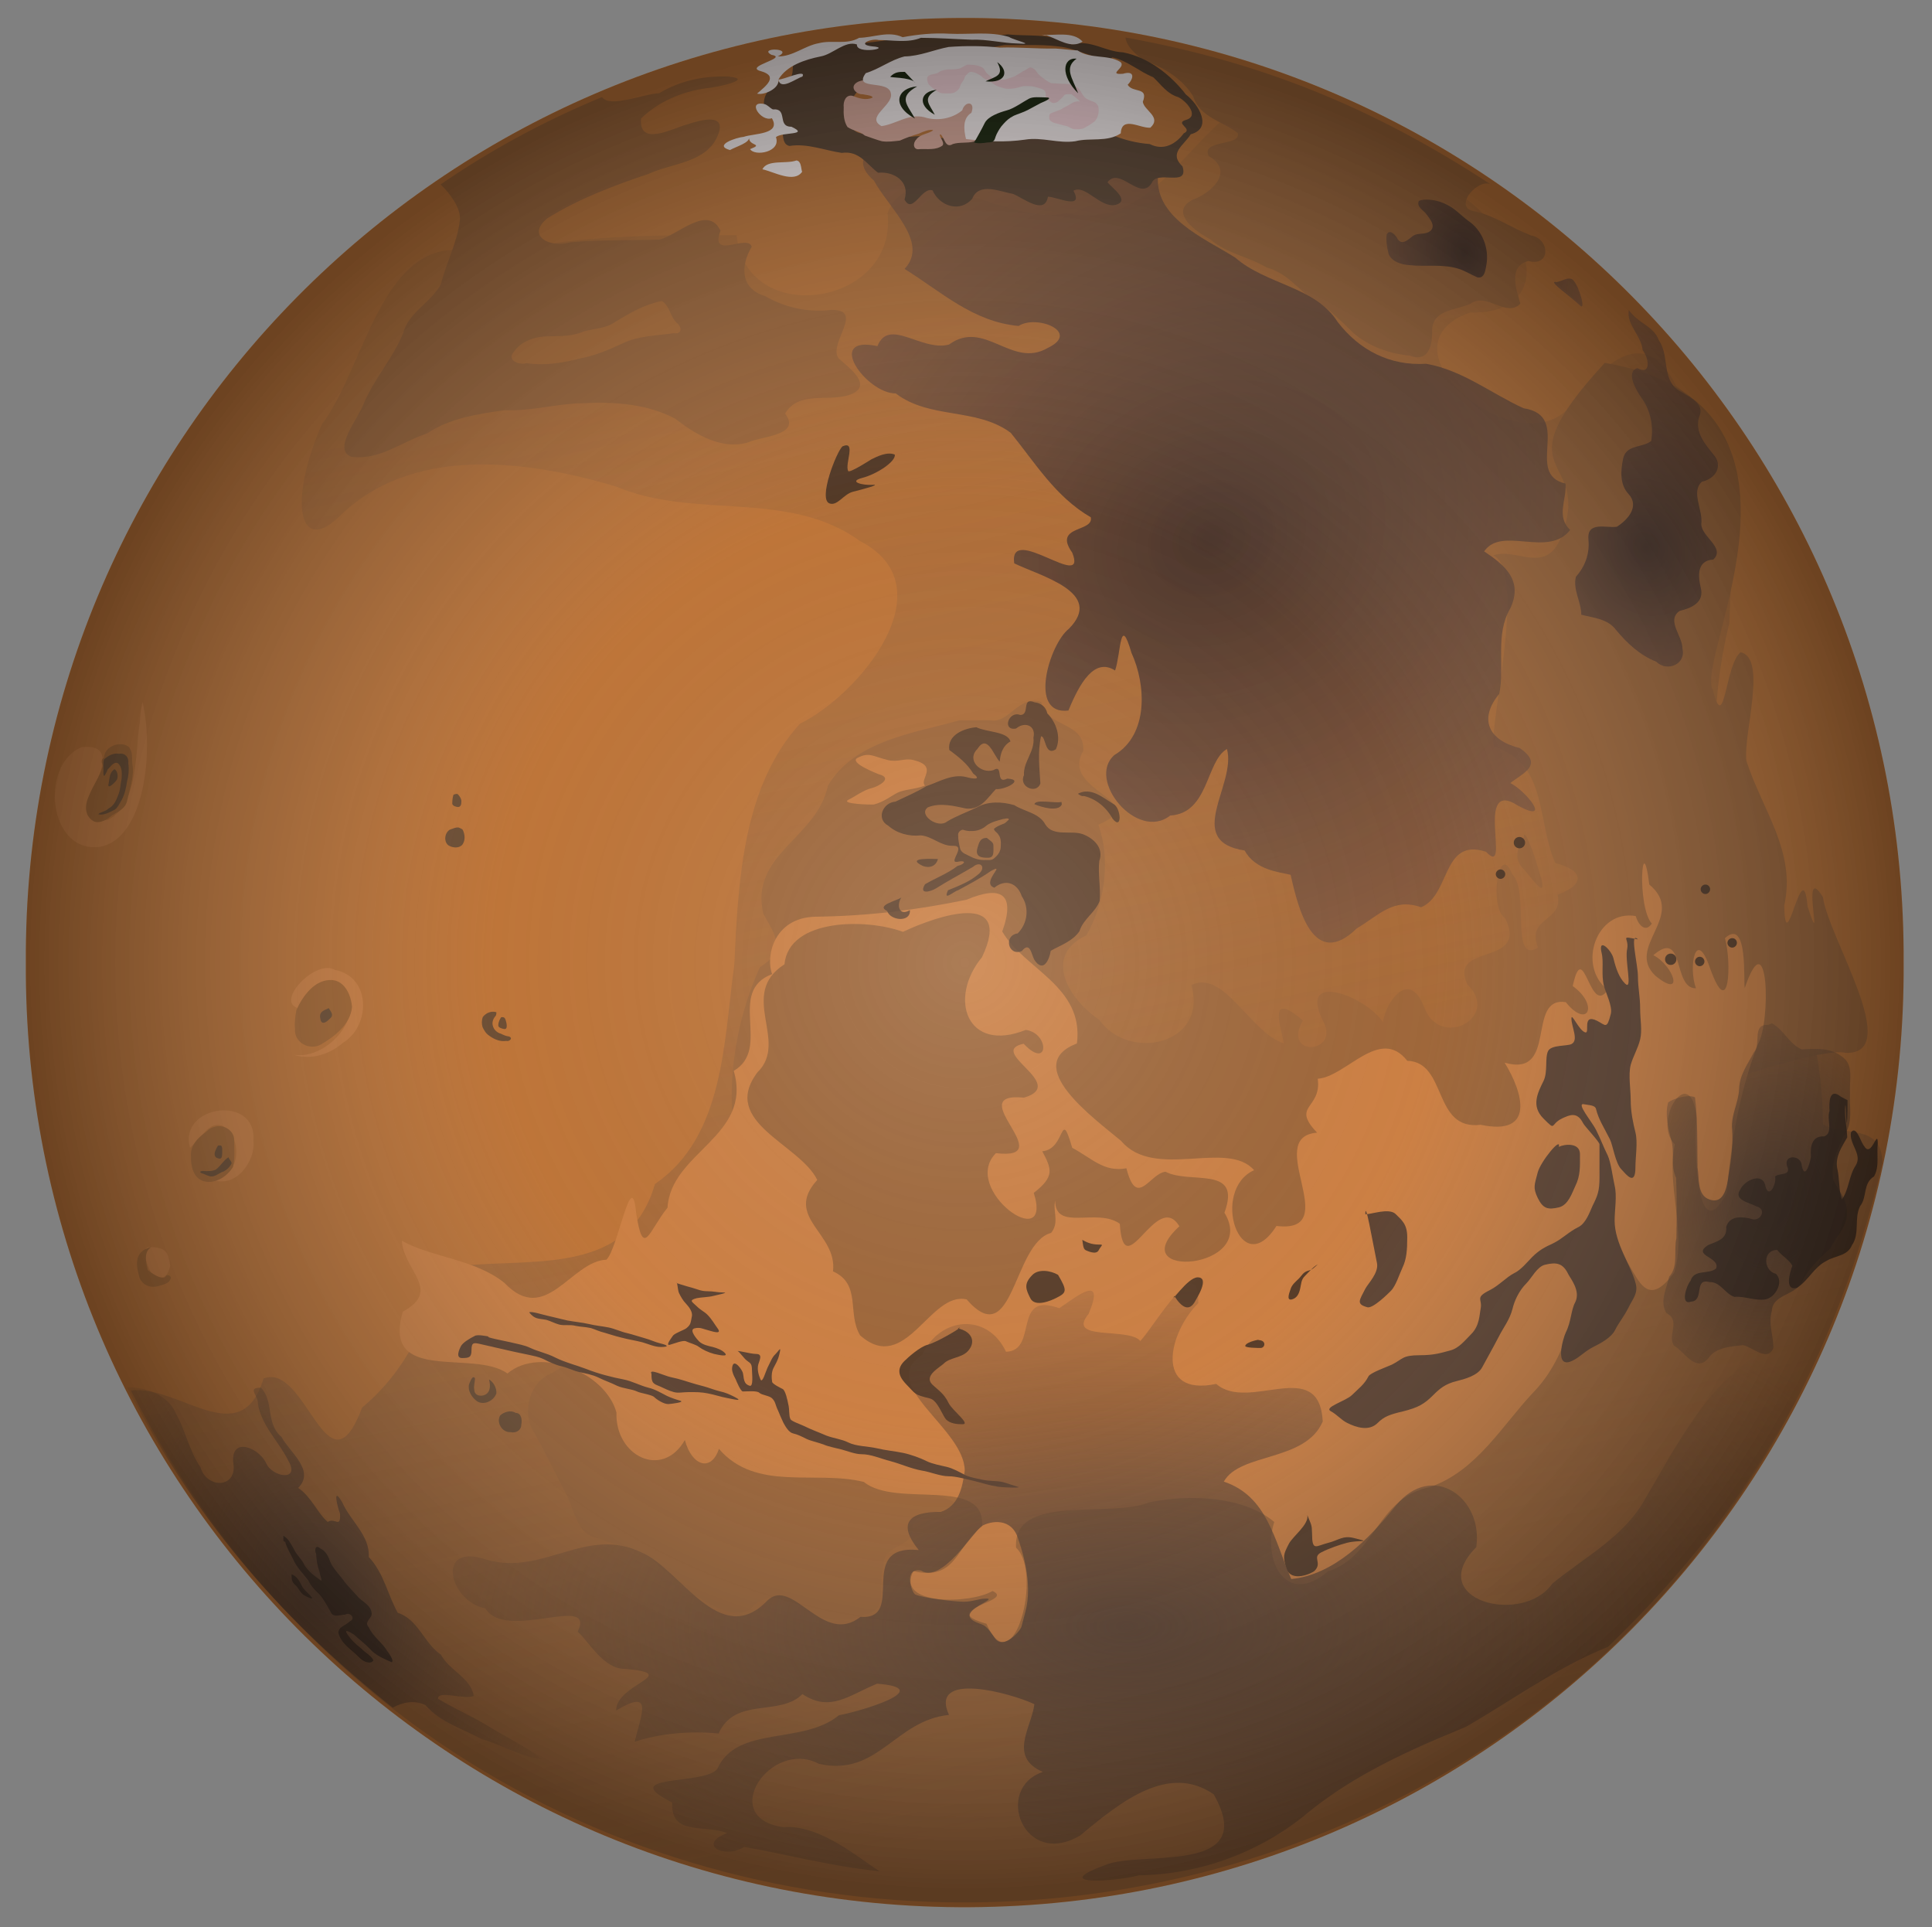 <?xml version="1.0" encoding="utf-8"?>
<!-- Generator: Adobe Illustrator 25.2.3, SVG Export Plug-In . SVG Version: 6.00 Build 0)  -->
<svg version="1.1"
	 id="svg2" xmlns:cc="http://creativecommons.org/ns#" xmlns:dc="http://purl.org/dc/elements/1.1/" xmlns:inkscape="http://www.inkscape.org/namespaces/inkscape" xmlns:rdf="http://www.w3.org/1999/02/22-rdf-syntax-ns#" xmlns:sodipodi="http://sodipodi.sourceforge.net/DTD/sodipodi-0.dtd" xmlns:svg="http://www.w3.org/2000/svg"
	 xmlns="http://www.w3.org/2000/svg" xmlns:xlink="http://www.w3.org/1999/xlink" x="0px" y="0px" viewBox="0 0 613 611.4"
	 style="enable-background:new 0 0 613 611.4;" xml:space="preserve">
<rect x="0" y="0" width="613" height="611.4" fill="#808080" stroke="none"/>
<style type="text/css">
	.st0{display:none;}
	.st1{display:inline;}
	.st2{fill-rule:evenodd;clip-rule:evenodd;fill:#E8D794;}
	.st3{fill-rule:evenodd;clip-rule:evenodd;fill:url(#path2836_1_);}
	.st4{fill-rule:evenodd;clip-rule:evenodd;fill:url(#path2851_1_);}
	.st5{fill-rule:evenodd;clip-rule:evenodd;fill:url(#path4361_1_);}
	.st6{fill-rule:evenodd;clip-rule:evenodd;fill:url(#path2856_1_);}
	.st7{fill-rule:evenodd;clip-rule:evenodd;fill:url(#path2858_1_);}
	.st8{fill-rule:evenodd;clip-rule:evenodd;fill:url(#path2860_1_);}
	.st9{fill-rule:evenodd;clip-rule:evenodd;fill:url(#path2864_1_);}
	.st10{fill-rule:evenodd;clip-rule:evenodd;fill:url(#path2866_1_);}
	.st11{fill-rule:evenodd;clip-rule:evenodd;fill:url(#path2868_1_);}
	.st12{fill-rule:evenodd;clip-rule:evenodd;fill:url(#path4357_1_);}
	.st13{fill-rule:evenodd;clip-rule:evenodd;fill:url(#path4359_1_);}
	.st14{fill-rule:evenodd;clip-rule:evenodd;fill:url(#path5910_1_);}
	.st15{fill-rule:evenodd;clip-rule:evenodd;fill:url(#path4363_1_);}
	.st16{fill-rule:evenodd;clip-rule:evenodd;fill:url(#path4365_1_);}
	.st17{fill-rule:evenodd;clip-rule:evenodd;fill:url(#path4390_1_);}
	.st18{fill-rule:evenodd;clip-rule:evenodd;fill:url(#path6029_1_);}
	.st19{fill-rule:evenodd;clip-rule:evenodd;fill:url(#path4393_1_);}
	.st20{fill-rule:evenodd;clip-rule:evenodd;fill:url(#path4395_1_);}
	.st21{fill-rule:evenodd;clip-rule:evenodd;fill:url(#path4397_1_);}
	.st22{fill-rule:evenodd;clip-rule:evenodd;fill:url(#path4399_1_);}
	.st23{fill-rule:evenodd;clip-rule:evenodd;fill:url(#path4401_1_);}
	.st24{fill-rule:evenodd;clip-rule:evenodd;fill:url(#path4403_1_);}
	.st25{fill-rule:evenodd;clip-rule:evenodd;fill:url(#path4405_1_);}
	.st26{fill-rule:evenodd;clip-rule:evenodd;fill:url(#path4407_1_);}
	.st27{fill-rule:evenodd;clip-rule:evenodd;fill:url(#path5904_1_);}
	.st28{fill-rule:evenodd;clip-rule:evenodd;fill:url(#path6010_1_);}
	.st29{fill-rule:evenodd;clip-rule:evenodd;fill:url(#path6014_1_);}
	.st30{display:inline;fill-rule:evenodd;clip-rule:evenodd;fill:url(#path7041_1_);}
	.st31{fill-rule:evenodd;clip-rule:evenodd;fill:#BE7539;}
	.st32{fill-rule:evenodd;clip-rule:evenodd;fill:url(#SVGID_1_);}
	.st33{fill-rule:evenodd;clip-rule:evenodd;fill:#9F673A;}
	.st34{fill-rule:evenodd;clip-rule:evenodd;fill:#CC8044;}
	.st35{fill-rule:evenodd;clip-rule:evenodd;fill:url(#SVGID_2_);}
	.st36{fill-rule:evenodd;clip-rule:evenodd;fill:url(#SVGID_3_);}
	.st37{fill-rule:evenodd;clip-rule:evenodd;fill:#5C4533;}
	.st38{fill-rule:evenodd;clip-rule:evenodd;fill:#DEAC9D;}
	.st39{fill-rule:evenodd;clip-rule:evenodd;fill:#FDF5F5;}
	.st40{fill-rule:evenodd;clip-rule:evenodd;fill:#FDDAE0;}
	.st41{fill-rule:evenodd;clip-rule:evenodd;fill:#1A260E;}
	.st42{fill-rule:evenodd;clip-rule:evenodd;fill:url(#SVGID_4_);}
	.st43{opacity:0.8;fill-rule:evenodd;clip-rule:evenodd;fill:#553C2C;enable-background:new    ;}
	.st44{fill-rule:evenodd;clip-rule:evenodd;fill:#5F4433;}
	.st45{fill-rule:evenodd;clip-rule:evenodd;fill:url(#SVGID_5_);}
	.st46{opacity:0.8;fill-rule:evenodd;clip-rule:evenodd;fill:#3C2C22;enable-background:new    ;}
	.st47{fill-rule:evenodd;clip-rule:evenodd;fill:#A36734;}
	.st48{fill-rule:evenodd;clip-rule:evenodd;fill:#6E4F35;}
	.st49{fill-rule:evenodd;clip-rule:evenodd;fill:url(#SVGID_6_);}
	.st50{fill-rule:evenodd;clip-rule:evenodd;fill:url(#SVGID_7_);}
	.st51{fill-rule:evenodd;clip-rule:evenodd;fill:url(#SVGID_8_);}
</style>
<sodipodi:namedview  bordercolor="#666666" borderopacity="1.0" fit-margin-bottom="0" fit-margin-left="0" fit-margin-right="0" fit-margin-top="0" id="base" inkscape:current-layer="layer1" inkscape:cx="339.23621" inkscape:cy="312.49521" inkscape:document-units="px" inkscape:pageopacity="0.0" inkscape:pageshadow="2" inkscape:window-height="852" inkscape:window-maximized="0" inkscape:window-width="1440" inkscape:window-x="0" inkscape:window-y="0" inkscape:zoom="0.49497475" pagecolor="#ffffff" showborder="false" showgrid="false">
	</sodipodi:namedview>
<g id="layer1" transform="translate(-61.436,-52.367)" inkscape:groupmode="layer" inkscape:label="Layer 1" class="st0">
	<g id="g6033" class="st1">
		
			<path id="path1379" sodipodi:cx="365.71429" sodipodi:cy="359.50504" sodipodi:rx="304.28571" sodipodi:ry="304.28571" sodipodi:type="arc" class="st2" d="
			M674.3,357.3c0,168.4-137.2,304.9-306.4,304.9S61.4,525.7,61.4,357.3S198.6,52.4,367.9,52.4C537.1,52.4,674.3,188.9,674.3,357.3z"
			/>
		
			<radialGradient id="path2836_1_" cx="459.088" cy="1170.563" r="207.656" gradientTransform="matrix(1.767 0.379 -0.144 0.667 -448.762 -461.762)" gradientUnits="userSpaceOnUse">
			<stop  offset="0" style="stop-color:#FFFFFF"/>
			<stop  offset="1" style="stop-color:#F8F1DC;stop-opacity:0"/>
		</radialGradient>
		
			<path id="path2836" inkscape:connector-curvature="0" sodipodi:nodetypes="ccsssssssssssssssssssssssssssssssssssssssssssssssssssssssssssssssssssssssssssssssssssssssssssssssssssssssssssssssssssssc" class="st3" d="
			M522.1,620.8c5.3-2.9,7.7-4.5,11.2-6.7c-4.6-2.1-11.1-9.3-16.1-11.8c-6-3-7-6.5-8.6-12.8c-1.2-4.8,12.5-4.3,17.1-4.3
			c10.3,0-0.5-10.5-1.4-11.4c-2.3-2.3-15.8-3.2-20-4.3c-7.5-1.9-11.8-2.8-20-2.8c-8.9,0-11.5,1.5-14.3,7.1
			c-2.3,4.6-2.3,13.2-4.3,17.1c-2.3,4.5-18.6,0.3-20,0c-5.2-1.3-13.6-7.3-17.1-10c-6-4.5-11.3-7.1-17.1-8.5c-7-1.8-14-6.5-18.6-10
			c-3.4-2.5-13.5-4.8-17.1-5.7c-6.7-1.7-12.3-1.4-20-1.4c-5.5,0-15.1-1.3-21.4-2.8c-10.1-2.5-20.1-1.8-30-4.3
			c-7.6-1.9-16.2-4.3-24.3-4.3c-7.8,0-18.3-5.3-25.7-7.1c-6-1.5-14.5-6.9-18.6-10s-11.7-5.1-15.7-7.1c-4.8-2.4-13.2-1.4-20-1.4
			c-7.3,0-13-1.5-18.6-2.8c-5.7-1.4-9.8-5.5-12.9-8.5c-4-4,1.3-13.6,1.4-14.2c0.3-1.2,12.5-2.8,14.3-10c2.2-8.7,11.9,1,12.9,2.8
			c2.8,5.6,12.5,1.3,18.6,2.8c5.5,1.4,7,8.4,10,11.4c5.9,5.8,2.4-2.3,4.3-10c0.9-3.5,14.8-2.8,18.6-2.8c5.2,0,14.5,1.8,18.6,2.8
			c10.2,2.5,10.6-5.2,25.7-1.4c6.7,1.7,10.4,6.9,17.1,8.5c9.8,2.4,11.7-1.2,17.1,4.3c5.2,5.1,2,10.9,10,2.8c6.4-6.4,3.3-2.4,5.7,7.1
			c2,8,10.6-2,12.9-4.3c4.3-4.2-5.7,11.1-5.7,17.1c0,2.4,14.2,4.9,15.7,5.7c3.7,1.9,3.8,12,2.9,15.7c-2.6,10.2,2,8.3,7.1,5.7
			c6-3,4.1-10.8,2.9-15.7c-1.6-6.3-3-10.7-1.4-17.1c0.7-2.7,5.3,10.1,4.3,14.2c-2.8,11.2,5.9,8.5,11.4,7.1c0.7-0.2,0-19.4,0-21.4
			c0-2.4,5.7,1.9,5.7,4.3c0,1.4,16.4-7.8,5.7,2.8c-8,8,3.9,4.5,7.1,2.8c5.5-2.8,5.6,1.3,10,5.7c2.2,2.2,0.6-20,0-21.4
			c-0.9-2.1-11.3-7-12.9-8.5c-3.9-3.9-8.2-5.4-12.9-10c-7.3-7.3-7.8-2.1-10,0c-3.8,3.8,9,6.1,12.9,10c2.9,2.9,13.6,8.5,1.4,8.5
			c-3.7,0-11.7-5.8-14.3-7.1c-5.1-2.5-4.5-10.7-5.7-15.7c-1.8-7-1.7-13.8-2.9-18.5c-2.3-9,2.8-15.7-4.3-8.5
			c-1.3,1.3,3.5,15.3,4.3,18.5c1.6,6.2,0,14.9,0,21.4c0,10.6-6.4-6.9-7.1-10c-1.7-6.8-2.9-11.1-2.9-18.5c0-7-3.5-11.3-5.7-15.7
			c-2.9-5.8-3-10.1-7.1-14.2c-0.5-0.5,2.4,15.3,2.9,17.1c1.5,6.1,4.1,10.6,5.7,17.1c1.4,5.7,2.9,10,2.9,18.5c0,12.4-4.7,4.8-7.1,0
			c-2.5-4.9-5.4-9.7-8.6-12.8c-6.1-6.1,3.8-11.5-7.1-14.2c-7.6-1.9-5.8-5-14.3-7.1c-4.4-1.1,6.4-10.7,7.1-11.4
			c7.3-7.2-18.2-5.9-4.3-12.8c7.5-3.7-7.4-9.4-8.6-10c-0.9-0.5-8.6-19.4-8.6-4.3c0,8.3-0.3,7.3-8.6,11.4c-3.9,1.9,1.4,12.6,1.4,17.1
			c0,8.2,3.2,10.3,7.1,14.2c6.1,6,6,13.2-1.4,11.4c-5.7-1.4-9.4-4.3-18.6-4.3c-8.7,0-2.5-8.5-12.9-8.5c-8.6,0-11.2,1.5-17.1-1.4
			c-7.5-3.7-5.8-9.8-4.3-15.7c2.2-9-5.5-8.5-11.4-10c-7.6-1.9-12.7,1.4-20,1.4c-6.3,0-6.1,9.3-8.6,14.2c-0.9,1.7-11.9,6.5-14.3,7.1
			c-4.4,1.1-11.4-5.7-14.3-7.1c-5.4-2.7-13.6-1.4-20-1.4c-4.7,0-12.4-6-17.1-7.1c-8.5-2.1-13.6,2.8-15.7,7.1
			c-3.8,7.5-2.1,9.6-8.6,12.8c-4.8,2.4-17.1-0.7-20-1.4c-5.7-1.4-9.8-5.5-12.9-8.5c-4.4-4.4-7-7.1-12.9-8.5
			c-10.4-2.6-9.1,0.8-7.3,6.4c9.5,30.5,27.2,61.7,43.2,83.5c2.3,3.1,33.1-2.2,35.5-1.6c6.5,1.6,12.9,2.2,20,5.7
			c6,3,14.1,3.5,18.6,5.7c7.6,3.8,12.4,7.7,21.4,10c7.6,1.9,12.7,1.3,18.6,5.7c3.9,2.9,16.9,5.6,22.9,7.1c7.1,1.8,14.2,4.2,20,5.7
			c8.3,2.1,19.2,10.3,24.3,12.8c6.9,3.4,16,5.5,24.3,7.1c8.9,1.8,15.9,4.3,25.7,4.3c7.8,0,18.1,5.2,25.7,7.1c2.8,0.7,2,6.5,0,8.5
			c-1.4,1.4,14.7,5.5,15.7,5.7c7,1.7,14.6,1.1,21.4,2.8c6.2,1.6,15,0,21.4,0c7.1,0,14.3,0,21.4,0c9.5,0,19,0,28.6,0
			c8.6,0,12.7-1.4,18.6-2.8C510.5,619.3,515.6,620.8,522.1,620.8L522.1,620.8z"/>
		
			<radialGradient id="path2851_1_" cx="284.647" cy="1404.284" r="207.656" gradientTransform="matrix(0.322 0.601 -0.516 0.275 1200.034 -191.914)" gradientUnits="userSpaceOnUse">
			<stop  offset="0" style="stop-color:#FFFFFF"/>
			<stop  offset="1" style="stop-color:#F8F1DC;stop-opacity:0"/>
		</radialGradient>
		<path id="path2851" inkscape:connector-curvature="0" class="st4" d="M649.3,381.5c3.5,10.4,3.6,22.6-1.5,32.4
			c-4.2,2.1-8,3.5-6.6,9.6c-4.6,6.9,1.5,13.6,4.1,20c3.4,4.6,7.4,18.3-2.8,14.8c-2.6-5.4-7.6-9.5-11.8-2.5
			c-3.4,7.7-1.9,16.9,6.2,20.6c3.8,7.8-12.8,5.2-9,14.8c2.3,8-7.3,15.3-12.7,7.8c-1.1-6.6-6.8-7.4-8.7-0.7
			c-0.8,12.2-11.7,1.3-12.5-5.2c-2.2-7.8-12.4-7.6-15-14.9c-0.9-7.1-3.9-16.7-12.9-15.5c-9.3,3.9-4.2,15.7,0.8,21.1
			c4.1,7.1,10.2,12.2,16.9,16.7c4.1,4,16.1,13.2,8.7,18.4c-9.5-1.5-16.6-9.9-22.3-17.2c-5.8-8.6-15.1-14.4-20.8-23.1
			c-3.7-9.1,1.1-17.8,0.6-26.9c-2.6-7.2,1.7-15.8,10.1-11.3c5.4,0.6,11.2-7.6,14.6,1.2c1.9,7.1,15.2,11.9,9.3,19.5
			c-5.8,7.4,3.2,7.6,8.2,5.2c6.6-0.5,16,2.2,20.4-3.7c-0.2-7.3,2-15.4,8.8-19.2c5.2-4.6,4.2-15.2-0.7-19.9
			c-7.7-5.3-2.2-15.1-5.3-22.2c-2-5.8,10.7-12.5,1.5-16.7c-9.4,3.4-8.5-10.4-14.7-10.8c-3.9,6.2-13.8,3-15.6,12
			c-7.6,5-18.5,3.4-21.9-5.8c-5-11.1-9.6,4.2-6.6,9.7c3.7,9.5-8,8.4-12.2,10.9c0.3,6.3-1,13.8-9.3,10.3c-9.7-3.4-0.2-15.9-2.1-20.3
			c-7.7-0.7-21.3,0.8-21.9-10.1c4.6-8.3,15.1-8.9,23.5-9.6c3.1-3.7,4.9-7.9,10.2-5.2c7.5-4.2,7-12.5,0.7-17.4
			c-0.2-4.5-1.1-14.1,1.8-15.8c4.8,1.3,6,14.8,10.1,10.8c-2.2-6.3-2.4-17.6,7-11.1c0.9,5.4-0.7,16.8,8.6,12.5
			c6.7-5.3,19.6-3.1,14.6,7.3c-5.7,4.1-8,18.8,2.8,16c8.3,0.7,13.3-11.6,22.2-7.4c5.5,7.1,11.6,14.4,21.8,12.8
			C640.8,374.8,644.6,379,649.3,381.5L649.3,381.5z"/>
		
			<radialGradient id="path4361_1_" cx="-2655.62" cy="1893.823" r="207.656" gradientTransform="matrix(2.381204e-02 0.122 -0.722 0.14 1754.384 319.221)" gradientUnits="userSpaceOnUse">
			<stop  offset="0" style="stop-color:#E2C05B"/>
			<stop  offset="1" style="stop-color:#E4C873;stop-opacity:0.653"/>
		</radialGradient>
		<path id="path4361" inkscape:connector-curvature="0" class="st5" d="M238.6,266.1c9.2,1.5,17.7-3.9,26.7-5
			c12-1.6,24.5,0.7,36.2-3.2c7.4-1.5,12.9-7.3,20.4-8.4c6.6-3.2,14.1-2.4,20.9-4.8c6.6-3.6,14-5.2,21.2-7.1
			c6.7-2.3,13.1-5.6,20.3-6.2c7.9-2.3,16.6-1.7,24.2,0.7c-5.9,6-13.5,9.9-20.5,14.5c-7.9,6-12.7,15.2-15,24.7
			c-2.6,5.4-7.4,10.5-13.3,12c-14.3,3-29.2-0.2-43.5,3.3c-11.2,1.7-22.6,0.5-33.8,1.5c-7.8,0.5-13.1-6.1-20-8.5
			c-6.7-0.8-14.7-0.3-19.1-6.6C241.5,270.8,240,268.4,238.6,266.1L238.6,266.1z"/>
		
			<radialGradient id="path2856_1_" cx="608.784" cy="137.804" r="207.656" gradientTransform="matrix(1.31 -0.287 0.159 0.722 -512.678 366.912)" gradientUnits="userSpaceOnUse">
			<stop  offset="0" style="stop-color:#FFFFFF"/>
			<stop  offset="1" style="stop-color:#F8F1DC;stop-opacity:0"/>
		</radialGradient>
		<path id="path2856" inkscape:connector-curvature="0" class="st6" d="M437.1,231.9c2.8,0,16.3,1.6,21.4,2.8
			c9,2.2-9.5,8.5-12.9,8.5c-6.6,0-13.3,1.4-21.4,1.4c-8.6,0-12.7,1-20,2.8c-7.6,1.9-14,4.8-18.6,7.1c-7.2,3.6-12.1,6-17.1,8.5
			c-5.2,2.6-8.1,6.7-11.4,10c-7.9,7.9-0.1,7.8,2.9,7.1c5.8-1.4,9.2-4.9,12.9-8.5c3.9-3.9,10.3-5.1,14.3-7.1
			c6.3-3.1,11.7-4.3,17.1-5.7c6.4-1.6,10.4-2.6,17.1-4.3c6-1.5,10.4-2.8,18.6-2.8s11.5-0.7,18.6,2.8c7,3.5,16.1,1,2.9,4.3
			c-7.4,1.8-14.2,0.7-18.6,2.8c-5.3,2.6-0.1,12.9-4.3,17.1c-5.5,5.5-6.2,7.1-15.7,7.1c-6.9,0-9.7-4.2-15.7-5.7
			c-3.3-0.8-9.9,7.1-12.9,8.5c-6.3,3.1-9.9,2.7-14.3,7.1c-3.4,3.4-5.5,11-7.1,14.2c-3.3,6.6-5.9,10.4-8.6,15.7
			c-2.8,5.6-12.9,4.4-12.9-2.8c0-7.1,4.3-10.5,4.3-18.5c0-6.4,4.6-11.7-2.9-4.3c-3.8,3.8-1.9,13.3-5.7,17.1
			c-5.3,5.2-13-8.1-17.1-14.2c-1.9-2.8-3.8,7.1-7.1,7.1c-9.2,0-1-16.1-11.4-5.7c-2.6,2.6,4.3,12.6,4.3,17.1c0,9.1-0.9,10.9-8.6,12.8
			c-7,1.7-8.1,1.7-14.3-1.4c-4.8-2.4-10-6.4-14.3-8.5c-6.3-3.1-12.8-3.5-17.1-5.7c-5.6-2.8-13.4-1.6-18.6-2.8
			c-8.7-2.2-13.8,0.9-18.6,5.7c-6,6-5.9,4.9,1.4,8.5c8.6,4.3,1.6,9.2-2.9,11.4c-6.5,3.3-14.5,4.3-20,5.7c-6.2,1.6-15,0-21.4,0
			c-5.6,0-13.5,6.7-17.1,8.5c-8.7,4.3,1.8,11.8,4.3,14.2c5.1,5.1,6.9,5.2,10,11.4c2.3,4.6,0.5,16.1,1.4,19.9c2,8,9.7,8.8,11.4,15.7
			c1.8,7.2-11.8,5.7-17.1,5.7c-5.6,0-12.6-9.7-14.3-11.4c-3.6-3.6-5-9.3-8.6-12.8c-3.4-3.4-15-0.9-18.6,0
			c-9.5,2.4-9.9-5.3-11.4-11.4c-1.2-4.7,4.1-12.4,5.7-15.7c3.4-6.7,4.6-12.8,2.9-19.9c-2.2-8.9,0.9-13.3,5.7-15.7
			c5.9-2.9,12.9-2.2,17.1-4.3c6.9-3.4,7.8-6.6,15.7-8.5c9.6-2.4,13.5-2.6,11.4,5.7c-1.5,5.8-9.5,10,2.9,10c8.9,0,10.2-2.8,18.6-2.8
			c5.8,0,5.7-11.7,5.7-12.8c0-5.6-7.1-5.4-7.1-14.2c0-5,9.4-8.5,14.3-8.5c8.6,0,10.5-2.3,15.7,2.8c3.7,3.7,7.1,11.3,4.3,0
			c-2.5-10.2,3.6-9.8,10-11.4c10-2.5,4.2-6.4-4.3-4.3c-11.3,2.8-3-8.5,0-10c5-2.5,17.1,0,22.9,0c6.2,0,10,4.3,15.7,5.7
			c8.1,2,10.7-2.8,18.6-2.8c6.7,0,9.4-5.9,11.4-10c0.6-1.2,18.3-2.4,20-2.8c5.3-1.3,10-5.7,12.9-8.5c2.9-2.9,11.9-5.7,17.1-5.7
			c5.9,0,10.5-5.8,15.7-7.1c4.3-1.1,9.9-4.3,15.7-5.7c7.6-1.9,11-5.6,17.1-7.1c6.8-1.7,13.8-1.2,18.6,0
			C428.7,234.1,435.2,232.3,437.1,231.9L437.1,231.9z"/>
		
			<radialGradient id="path2858_1_" cx="-1078.915" cy="-2263.271" r="207.656" gradientTransform="matrix(0.244 3.259879e-02 -1.365773e-02 0.102 505.768 646.47)" gradientUnits="userSpaceOnUse">
			<stop  offset="0" style="stop-color:#FFFFFF"/>
			<stop  offset="1" style="stop-color:#F8F1DC;stop-opacity:0"/>
		</radialGradient>
		<path id="path2858" inkscape:connector-curvature="0" class="st7" d="M264.3,374.4c6.6,1.6-13.2-4.3-20-4.3
			c-7.3,0-14.6,0.1-20,1.4c-8.2,2.1-11.4,7-12.9,12.8c-2.6,10.6,9.9,3.6,12.9,2.8c7.5-1.9,10.2-5.4,17.1-7.1
			c6.9-1.7,11.6,3.6,15.7,5.7c6,3,9.4,4.4,15.7,2.8c6.3-1.6,10.7-3,17.1-1.4c6.2,1.5,15.9-0.4,20-1.4c9.5-2.4-8.8-8.2-10-8.5
			c-9.3-2.3-10.1-1.1-15.7-8.5c-1.8-2.4-10.9-6.9-14.3-8.5c-6.9-3.5-11.3-6.8-7.1,1.4C266.7,369.2,269.5,361.3,264.3,374.4z"/>
		
			<radialGradient id="path2860_1_" cx="-67.44" cy="910.146" r="207.656" gradientTransform="matrix(0.439 4.086361e-02 -3.858412e-02 0.412 503.101 164.973)" gradientUnits="userSpaceOnUse">
			<stop  offset="0" style="stop-color:#F7EED4"/>
			<stop  offset="1" style="stop-color:#F8F1DC;stop-opacity:0"/>
		</radialGradient>
		<path id="path2860" inkscape:connector-curvature="0" class="st8" d="M428.6,486.9c3,6.1-13.4-5.9-20-4.3
			c-4.5,1.1,1.5,10.7,5.7,12.8c6.4,3.2,11.1,4.8,15.7,7.1c5.3,2.6,9.8,4.9,14.3,7.1c8.7,4.3-0.8,11.4-7.1,11.4
			c-4.5,0-2.9,8.5-4.3,14.2c-1.9,7.4-6.2,7.1-14.3,7.1c-7.5,0-6.7-5.2-14.3-1.4c-5.4,2.7-8,6.6-11.4,10c-3.7,3.7,14.8,4.3,17.1,4.3
			c13.1,0,26.2,1.4,37.1,1.4c9.6,0,12.6,0.2,17.1-4.3c7.6-7.6-7.5-10-11.4-10c-6.4,0-10.3-6.7-11.4-11.4c-1-4,12.5-6.2,14.3-7.1
			c0.9-0.4-5.4-15-5.7-15.7c-2.6-5.2-9.8-11.2-12.9-14.2C433.6,490.5,436.2,493,428.6,486.9L428.6,486.9z"/>
		
			<radialGradient id="path2864_1_" cx="269.965" cy="-527.977" r="207.656" gradientTransform="matrix(0.839 -0.254 7.350131e-02 0.242 -74.396 467.012)" gradientUnits="userSpaceOnUse">
			<stop  offset="0" style="stop-color:#F7EED4"/>
			<stop  offset="1" style="stop-color:#F8F1DC;stop-opacity:0"/>
		</radialGradient>
		<path id="path2864" inkscape:connector-curvature="0" sodipodi:nodetypes="ccsssssssssssssssssssssc" class="st9" d="M65.7,305.6
			c5.5-32.1,17.5-65.7,28.6-85.8c-1.8-8,13.9,6,18.6,10.7c5.8,5.8-3.1,11.5-5.7,12.8c-5.7,2.8,13,2.8,15.7,2.8c8.1,0,16.2,0,24.3,0
			c8.8,0,16.5-1.4,25.7-1.4c7,0,15.1-0.2,20-1.4c6.6-1.6,11.2-4.2,17.1-5.7c6-1.5,11.5-4.3,17.1-5.7c8.5-2.1,17.5-2.2,25.7-4.3
			s18.8-2.5,25.7-4.3c7-1.7,16.8-1.4,22.9-1.4c8.3,0-12.6,9.4-15.7,10c-11.7,2.3-23.1,3.5-34.3,5.7c-10.9,2.2-18,9.1-27.1,11.4
			c-9.4,2.3-14.8,6.2-24.3,8.5c-8,2-17.2,8.6-24.3,12.8c-7.1,4.2-14.7,6.2-20,11.4c-4.7,4.7-15.4,4.2-21.4,5.7
			c-9,2.2-17.2,2.9-25.7,7.1c-7.8,3.9-14.6,4.4-20,7.1c-5.5,2.7-11.1,2.8-17.1,4.3C70,306.3,67.1,305.6,65.7,305.6L65.7,305.6z"/>
		
			<radialGradient id="path2866_1_" cx="666.566" cy="-1826.444" r="207.656" gradientTransform="matrix(1.505 -0.323 5.287274e-02 0.245 -570.477 785.662)" gradientUnits="userSpaceOnUse">
			<stop  offset="0" style="stop-color:#FFFFFF"/>
			<stop  offset="1" style="stop-color:#F8F1DC;stop-opacity:0"/>
		</radialGradient>
		<path id="path2866" inkscape:connector-curvature="0" sodipodi:nodetypes="ccsssssssssscsssssssssssssc" class="st10" d="
			M543.9,107.6c-22.5-15.8-53.6-31-68.8-36c-5.1,1.3-28.8,9.6-36.6,13.5c-5.7,2.8-17,3.9-24.3,5.7c-9.9,2.5-20.1,3.7-30,5.7
			c-10,2-18.4,3.7-28.6,5.7c-10.1,2-20.9,1.4-31.4,1.4c-10,0-20,0-30,0c-8.1,0-16.2,0-24.3,0c-7.6,0-15.2,0-22.9,0
			c-7.6,0-14.1,0-20-1.4c-16.2-4-26-1.3-32.9,3.6c-30.2,21.4-51.2,43-64.8,60c-6.1,6.7,22.9,6.2,32,6.2c10.4,0,20.7,1.4,31.4,1.4
			c9.4,0,18.8-1.4,28.6-1.4c9,0,18.1,0,27.1,0c14.8,0,28.5-2.8,42.9-2.8c11.5,0,22.5-2.8,34.3-2.8c8.7,0,18.7-6.4,27.1-8.5
			c13.2-3.3,24.6-6.8,37.1-10c9.1-2.3,19.6-4.3,28.6-4.3c9.4,0,22.4-3.4,31.4-5.7c12-3,26.3-3.9,35.7-8.5c6.5-3.2,15.5-6.5,24.3-10
			c6.9-2.8,12.2-2.3,20-4.3C535.4,113.7,540.8,109.1,543.9,107.6z"/>
		
			<radialGradient id="path2868_1_" cx="311.251" cy="833.756" r="207.656" gradientTransform="matrix(1.009 0.278 -6.590188e-02 0.238 -2.805 293.739)" gradientUnits="userSpaceOnUse">
			<stop  offset="0" style="stop-color:#F7EED4"/>
			<stop  offset="1" style="stop-color:#F8F1DC;stop-opacity:0"/>
		</radialGradient>
		<path id="path2868" inkscape:connector-curvature="0" sodipodi:nodetypes="cssssssssssssssssssssssssc" class="st11" d="
			M234.3,478.4c-3.3,5.8-1.1,13.5,2.9,21.4c3.3,6.5,6.3,9.1,11.4,14.2c4.4,4.4,105.9,34.1,110,42.7c3.6,7.5-13,5.7-17.1,5.7
			c-9,0-193-31.3-200-31.3c-7.1,0-24.3,1.7-21.2,5.7c118,156.5,306.5,144.3,404.7,82.4c2.1-1.3-14-7.9-15-8.4
			c-5.4-2.7-7.6-9.5-10-14.2c-2.3-4.6-4.5-13.5-5.7-18.5c-1.5-6.1-6.2-10.1-11.4-11.4c-6.3-1.6-10.2-3.2-17.1-1.4
			c-7,1.7-10.6,2.8-18.6,2.8c-4.8,0-13.1,1.4-20,1.4c-7.1,0-14.3,0-21.4,0c-8.1,0-12.7-1-20-2.8c-6-1.5-10.8-4.7-15.7-7.1
			c-7.9-3.9-5.5-5,2.9-7.1c7.4-1.8,15,1.1,18.6,2.8c5.1,2.5,11.7,2.9,17.1,4.3c6.2,1.6,15,0,21.4,0c13.5,0-0.5-17.6-4.3-21.4
			c-4-4-5.6-22.3-38.6-25.6c-6.7-0.7-11.5-1.6-17.1-4.3C338.9,493.5,243.4,474.5,234.3,478.4L234.3,478.4z"/>
		
			<radialGradient id="path4357_1_" cx="-2881.469" cy="1906.663" r="207.656" gradientTransform="matrix(1.092406e-02 0.124 -0.75 6.559962e-02 1809.89 424.458)" gradientUnits="userSpaceOnUse">
			<stop  offset="0" style="stop-color:#E2C05B"/>
			<stop  offset="1" style="stop-color:#E4C873;stop-opacity:0.653"/>
		</radialGradient>
		<path id="path4357" inkscape:connector-curvature="0" class="st12" d="M487.1,149.2c-17,0.6-30.4,13.1-45.9,18.6
			c-11.7,3.9-23.9,6.4-36.3,5.6c-16.9-0.2-33.9,0.7-50.7-1.4c-12.5-0.4-25-2.1-37.6-1.5c-17.6,0.7-36.4-2.7-52.8,5.7
			c-13.1,4.4-27,6.2-39.2,13.1c-5.8,1.4-9.9,8.3-0.7,6.6c6.3,0.1,16.6-1.2,20.3,3.7c-4.3,1.6-17.4,4.3-6.2,7.4
			c15.1,5.5,31.2,1.5,46.8,1.7c15.1-1.1,30.2-1.6,45.2-2.5c14.3,0.5,27.9-3.8,41.9-5.6c17-1.1,35.3,2.8,50.8-6.2
			c9.2-2.8,17.1-8.3,25.5-12.6c11.8-5,23.7-9.7,35.3-15.1C492,162.5,497.2,155.6,487.1,149.2L487.1,149.2z"/>
		
			<radialGradient id="path4359_1_" cx="368.003" cy="1485.945" r="207.656" gradientTransform="matrix(0.844 0.65 -0.939 1.212 1535.329 -1664.308)" gradientUnits="userSpaceOnUse">
			<stop  offset="0" style="stop-color:#DFBA49"/>
			<stop  offset="1" style="stop-color:#E4C873;stop-opacity:0.653"/>
		</radialGradient>
		
			<path id="path4359" inkscape:connector-curvature="0" sodipodi:nodetypes="cccccccccccccccccccccccccccccccccccccccccccccccccccccccccccc" class="st13" d="
			M656.4,459.8c27.7-76.8,24.7-166.7-17.9-245.2c-11.8,0-39.9,10.2-35.7,28.7c-7,1.1-14.1-16.4-21.6-2.8c-9.8,12.8-31,1.9-15.6-10.2
			c20.1-1.9,2.3-49.3-5.7-19.7c-0.6,21.9-30.3,9.9-34.4,27.7c-5.3,20.1-35.1-8.4-33.8,15.6c-3.6,15.9-28,10.3-29,29.3
			c-16.9,6.5-37.7-0.7-52.6,9.7c-12.5,10.5-29.5,18-30.5,36.9c-8.4,10.9,10.6,28.6-12.8,21.1c-16-6.9-27-5.9-44.3-9.8
			c-19.2,10,11.1,17.3,20.7,16.8c9.3,4.2-7.4,12.3-27,7.8c-6.9-1.6-33.2-22.4-24.8-5.5c16.7,12.6,47.9,16.2,57.8,23.8
			c10,14.1,0.4-3.3-17.8,6.1c-12.7,13.8,5.6,31.1,18.2,37.2c14.3,8.9,21.4,26,38.4,30.9c14.1,12.1,34.1,22.8,49.1,4.5
			c20.2-9.6,26.3,19.9,43.5,24.6c16.8,3.4,28.5,16.7,43.6,23.8c22.9,7.6,0.9,27.2-13.5,26.6c-16.1,2.7-31.6-6.4-45.8-12.8
			c-18,0.8-28.7-15.6-43.3-23.4c-17.1-13.1,4.6,9.5,9.5,13c12.1,11.5,32.4,11.6,39.9,26.7c9.2,16.5,30.5,6.3,45,7.3
			c12.7-9.8,49,8.1,64,19.1c15.6-8.8,18.8-37.2,7.3-45.3c-0.6-10.6-49.5-55.5-57.5-36c-6.6,16.9-22.5-6.9-18-15.5
			c-15-3-18.1-14.6-7-25c5.9-4.6,7.9-25-0.7-9c-5.2,11.1-24.6,10.4-10-1.4c7-6.5,20.4-24.9,19.9-5.8c7.5,0.8,22.8-1.2,15.1,10.3
			c7.6,7.2,27.7-10.3,7.8-10.2c-3.7-6.6,7.5-21.9-10-18.2c-7.5-3-9.8-15-17-1.8c-4.5,6-24,16.3-23,14.3c10.4-1.6,6.9-33,15.1-22.4
			c4.3,24.1,13.7-23.5,0.6-20.4c-16.7,11.9-27.2-26.5-4.3-21.4c1.7-14,17.1,0,24.3-12.8c8.5,0.5-2,31.1,11,14.8
			c8.5-11.7-0.4-21.6-1-34.8c14.1-6,13.2-22.1,18.7-32.9c-0.1,9.8,2.8,28.6,13.2,11.7c10.7-15.9,11.9,16.3,10.1,23.3
			c6,7.9,21.2-3.1,24.9,11.4c22.7,9.7-3.9-19.7,3.2-30.5c3.6-13.9,26.8-10.9,20-29.7c-6.5-17.7,18.4-33.6,28.6-17.3
			c4.4,14.4,5.3,32.5-2.6,45.8c-8.8,15.1-18.4,30.6-22.8,47.6c-0.5,16.3,31.4,14.6,26.7,35.5c-0.3,15.7-13.7,29.5-7.7,46.5
			C648.4,446.2,649.9,454.3,656.4,459.8L656.4,459.8z"/>
		
			<radialGradient id="path5910_1_" cx="3078.151" cy="655.259" r="207.656" gradientTransform="matrix(0.642 0.223 -3.392673e-02 9.739333e-02 -1505.244 -297.573)" gradientUnits="userSpaceOnUse">
			<stop  offset="0" style="stop-color:#DAA02F;stop-opacity:0.447"/>
			<stop  offset="1" style="stop-color:#BC9624;stop-opacity:0.296"/>
		</radialGradient>
		<path id="path5910" inkscape:connector-curvature="0" class="st14" d="M521.4,498.3c-9.8-7.4-18.9-15.6-28.1-23.8
			c-3.8-9.1-13.6-11.6-19.2-19.1c-6.4-7.3-16.9-7.6-25.3-11.3c-8.3-1.5-16.7,2.2-25.1,0.2c-9.8-0.3-20.5,0.4-28.9-5.9
			c-7.8-4.6-13.2-12.5-22-15.7c-4.9-2.9-14.1-6-18-3.3c9.4,6.5,21.1,9.6,28.9,18.3c8.1,5.1,12.9,14.2,21.6,18.2
			c9,4.8,20.7-0.9,28.6,6.5c6.4,4.3,8.9,13.8,17.4,14.7c8.8,1.4,17.8,1.5,26.4,3.8c14.2,1.1,23.9,12.8,32.3,23
			c5.6,6.8,17,5.7,20.6,14.5c2.4,8.5,10.8,11.3,18,14.7c5.7,5.1,19.3,4.9,14.9-5.8c-3.7-6.8-11.9-9.7-15.7-16.6
			C542.5,500.8,529.3,504.9,521.4,498.3L521.4,498.3L521.4,498.3z"/>
		
			<radialGradient id="path4363_1_" cx="-1690.278" cy="-1158.996" r="207.656" gradientTransform="matrix(0.123 2.320197e-02 -2.093068e-02 0.11 374.279 606.813)" gradientUnits="userSpaceOnUse">
			<stop  offset="0" style="stop-color:#E2C05B"/>
			<stop  offset="1" style="stop-color:#E4C873;stop-opacity:0.653"/>
		</radialGradient>
		<path id="path4363" inkscape:connector-curvature="0" class="st15" d="M188.6,431.3c-6.9,0-12.9-7.8-12.9,7.1
			c0,2.3,11.6,7.3,12.9,8.5c3.7,3.7,11.3,4,15.7,2.8c5.4-1.3-1.8-11.7-5.7-15.7C196.1,431.7,192.1,432.1,188.6,431.3L188.6,431.3z"
			/>
		
			<radialGradient id="path4365_1_" cx="-1362.838" cy="-1333.845" r="207.656" gradientTransform="matrix(0.123 2.320197e-02 -2.093068e-02 0.11 374.279 606.813)" gradientUnits="userSpaceOnUse">
			<stop  offset="0" style="stop-color:#E2C05B"/>
			<stop  offset="1" style="stop-color:#E4C873;stop-opacity:0.653"/>
		</radialGradient>
		<path id="path4365" inkscape:connector-curvature="0" class="st16" d="M224.3,425.7c-5.9-5.9-12.9,2.9-14.3,8.5
			c-1.7,6.9,8.5,7.1,14.3,7.1c5.7,0,9.3-4.3,17.1-4.3c9.1,0,11.4,1.4,15.7,5.7c3.4,3.4,6.8,11,7.1,11.4c2.6,2.6,4.3-14.2,4.3-17.1
			c0-6.2-5.7-9.3-10-11.4c-5.5-2.8-10.4-4.4-15.7-5.7c-6.2-1.5-7.8-6.9-10-11.4c-2.8-5.7,5.9-5.3-7.1-8.5c-5.4-1.3-8.9-7.2-14.3-8.5
			c-4.9-1.2,6.4,7.8,10,11.4C225.4,406.8,224.3,418,224.3,425.7L224.3,425.7z"/>
		
			<radialGradient id="path4390_1_" cx="6928.055" cy="-4146.032" r="207.656" gradientTransform="matrix(1.306962e-02 -0.351 9.258122e-02 3.430709e-03 957.977 2835.052)" gradientUnits="userSpaceOnUse">
			<stop  offset="0" style="stop-color:#CC9223;stop-opacity:0.776"/>
			<stop  offset="1" style="stop-color:#C29E33;stop-opacity:0.529"/>
		</radialGradient>
		<path id="path4390" inkscape:connector-curvature="0" class="st17" d="M665.7,428.5c5.8-25,9.2-50.6,8.6-76.3
			c-0.4-3.8,0.2-9.6-1.3-12.2c-1.2,0.7-3.4,0.5-1.1-0.5c-3,0.2-4.1,7.1-6.5,2.4c-1.5-3.8-7.1-3.6-7,1c-0.2,3.5,1.8,6.7-0.7,9.9
			c-2,3.9,1.6,6.3,3.5,9c1.6,4.4-6.4,6.3-2.6,10.8c2.5,3.8,7.9,3.8,10.5,7.6c1.8,3.4-1,7-0.6,10.5c0.7,5.7-2.7,11.1-1.5,16.8
			c-0.3,4.9-6.5,4-9.3,6.6c-3,2.6-4,8.2-1.1,11.1C659.5,426.8,662.9,426.4,665.7,428.5L665.7,428.5z"/>
		
			<radialGradient id="path6029_1_" cx="3628.095" cy="782.275" r="207.656" gradientTransform="matrix(-0.106 -0.194 0.545 -0.296 593.731 1156.581)" gradientUnits="userSpaceOnUse">
			<stop  offset="0" style="stop-color:#E2C05B"/>
			<stop  offset="1" style="stop-color:#E4C873;stop-opacity:0.653"/>
		</radialGradient>
		<path id="path6029" inkscape:connector-curvature="0" sodipodi:nodetypes="csssssssssssssssssssssc" class="st18" d="M609.4,169.5
			c-6-0.8-4.1,6.7-12,10.6c-7.3,3.7-10.9,7.6-18.6,11.4c-7.6,3.8-13.9,10.5-21.4,14.2c-6.7,3.3-11.9,7.3-17.1,10
			c-7.2,3.6-10.5,3.4-15.7,8.5c-4.3,4.3-14.8,7.6-18.6,8.5c-3.5,0.9-8.2,10.4-10,12.8c-3.7,4.9-6.1,7.9-8.6,12.8
			c-2.6,5.3-6.3,8.2-8.6,12.8c-2.9,5.9-8.2,9,1.4,11.4c6.2,1.6,15,0,21.4,0c4.3,0,11.4-7.1,17.1-8.5c4.6-1.1,10.5-4.4,15.7-5.7
			c6.5-1.6,13.4-1.6,18.6-2.8c6.2-1.6,15,0,21.4,0c7.1,0,14.3,0,21.4,0c6.5,0,11,2.8,18.6,2.8c7.1,0,14.3,0,21.4,0
			c5.2,0,14.5,10.5,16.6,14.8c3,6,4.9,10.5,8.6,14.2c3.7,3.7,9.1,11.1,8.6,7.4C662.4,253.5,632,197.5,609.4,169.5L609.4,169.5z"/>
		
			<radialGradient id="path4393_1_" cx="3164.435" cy="-9656.862" r="207.656" gradientTransform="matrix(0.398 -9.312138e-02 1.165638e-02 4.952371e-02 -705.851 1067.234)" gradientUnits="userSpaceOnUse">
			<stop  offset="0" style="stop-color:#CC9223;stop-opacity:0.776"/>
			<stop  offset="1" style="stop-color:#C29E33;stop-opacity:0.529"/>
		</radialGradient>
		<path id="path4393" inkscape:connector-curvature="0" class="st19" d="M481.4,302.4c7.2,0.4,15-1.4,21.7,2.3
			c5,1.6,5.9,7.7,10.8,9.4c2.7,1.8,6.9,7.2,0.7,6.9c-5.1,1.2-7.2-4.2-9.8-7.4c-4.9-3.9-10.8,1.1-16.3,0.2
			c-4.5-0.4-10.4,0.8-13.3-3.5c-2.9-4.2,0.8-10.5-4-13.6c-7.8-4.1-16.9-2.1-25.4-2.1c-4.4,0.5-9.9,0-13.3,3.4
			c-2.7,4.4-6.8,7.4-11.8,8.8c-6.5,2.6-10.3,8.9-16.2,12.5c-3.2,3.2-5.6,6.7-10.2,7.6c-1.8,2.2-0.5,9.4-5,5.3
			c-4.7-2.5-6.5-7.6-5.9-12.7c0.2-7.1,8.9,2.1,10.7-2.8c1.7-4-0.1-9.1,2.7-12.6c4.1-3.3,8.1,2,11.3,2.9c2.2-5.7,6.8-10.1,8.9-16
			c3.2-3.6,8.6-1.6,12.8-2.1c4.2-4.6,11.9-5.7,15.6,0.3c3.9,2.2,8.9,2,13,0.7c3.1-3.8,9.9-9.5,13.5-3.2c-1,4.6-0.9,9.3,4.3,11.5
			C478,299.8,479.7,301.1,481.4,302.4L481.4,302.4z"/>
		
			<radialGradient id="path4395_1_" cx="3917.662" cy="-5492.952" r="207.656" gradientTransform="matrix(0.154 -6.046933e-02 4.125068e-02 0.104 254.533 1048.689)" gradientUnits="userSpaceOnUse">
			<stop  offset="0" style="stop-color:#CC9223;stop-opacity:0.776"/>
			<stop  offset="1" style="stop-color:#C29E33;stop-opacity:0.529"/>
		</radialGradient>
		<path id="path4395" inkscape:connector-curvature="0" class="st20" d="M636.4,226.2c1.1,1.1,2.4,6,4.3,7.8c3,3,2.9,3.5,0.7,5.7
			c-2,2-7.8,0.4-9.3,0c-4-1-5-3.5-5,5.7c0,2.1-4,4.7-5,5.7c-1.5,1.5-4-6.9-4.3-7.8c-1.2-4.6,1.1-5.7,5-5.7c5,0,6.4,1,6.4-4.3
			C629.3,228,631,227.3,636.4,226.2L636.4,226.2z"/>
		
			<radialGradient id="path4397_1_" cx="264.717" cy="-3138.4" r="207.656" gradientTransform="matrix(0.105 1.447768e-02 -1.036425e-02 7.226114e-02 436.3 708.243)" gradientUnits="userSpaceOnUse">
			<stop  offset="0" style="stop-color:#CC9223;stop-opacity:0.776"/>
			<stop  offset="1" style="stop-color:#C29E33;stop-opacity:0.529"/>
		</radialGradient>
		<path id="path4397" inkscape:connector-curvature="0" class="st21" d="M485.1,463.6c0-3.7-1.4,9.4,2,11c3.8,1.9,3.1,7.4,3.1,12
			c0,5.5,2.9,7,7.2,8c6,1.5,7.9-2.7,10.2-5c3.9-3.8-5.1-9-7.2-10c-4.4-2.2-6.3-3.3-8.2-7C489.9,468.1,490.5,466.8,485.1,463.6
			L485.1,463.6z"/>
		
			<radialGradient id="path4399_1_" cx="385.912" cy="-927.907" r="207.656" gradientTransform="matrix(0.161 3.053710e-02 -2.748589e-02 0.145 255.004 537.775)" gradientUnits="userSpaceOnUse">
			<stop  offset="0" style="stop-color:#CC9223;stop-opacity:0.776"/>
			<stop  offset="1" style="stop-color:#C29E33;stop-opacity:0.529"/>
		</radialGradient>
		<path id="path4399" inkscape:connector-curvature="0" class="st22" d="M347.2,402.2c-2.2-4.4,6.2-7.8,8.4-12.2
			c3.2-6.4-4.2-6.2-6.6-5.6c-3.9,1-6,3-9.4,4.7c-2.1,1-5.9,4.3-8.4,5.6c-4.3,2.1-0.9,8.6,0,10.3c2.5,5.1-1.5,0.5,0,6.6
			c0.1,0.5,8,4.8,9.4,7.5c3,6-2.2,7.3,3.8,10.3c3.8,1.9,5.4-3.8,10.3-3.8c3.6,0,5.7,4.5,10.3,5.6c5.7,1.4,8.1-2.5,10.3-4.7
			c3.8-3.8,0.3-6.8-0.9-9.4c-0.5-0.9-8.9-4.9-10.3-5.6c-1.1-0.6-4.7,5.9-7.5,6.6c-1.2,0.3-4.4-8.7-4.7-9.4
			C351,407.1,347.8,403.2,347.2,402.2z"/>
		
			<radialGradient id="path4401_1_" cx="1600.65" cy="-1356.702" r="207.656" gradientTransform="matrix(0.171 -8.898077e-03 8.027020e-03 0.153 144.504 668.212)" gradientUnits="userSpaceOnUse">
			<stop  offset="0" style="stop-color:#CC9223;stop-opacity:0.776"/>
			<stop  offset="1" style="stop-color:#C29E33;stop-opacity:0.529"/>
		</radialGradient>
		<path id="path4401" inkscape:connector-curvature="0" class="st23" d="M398.1,429.2c-0.8-7.2-15-14.5-12-2.2
			c-0.5,9.1-15.8,2.4-13.3,13.5c0.9,12.9,15.2,10,24,12c10.4,2.3,11.1,13.8,15.6,21.2c8.7,4,14.9-8.5,21.1-13.3
			c8.2-2.9,10.2-18.4-1.6-12.7c-8.7,3.4-15.7-5.7-5.5-9.7c-1.8-4.6-11.3-0.5-14.1-7C408.3,427,402.9,430.3,398.1,429.2L398.1,429.2z
			"/>
		
			<radialGradient id="path4403_1_" cx="-127.928" cy="-2444.216" r="207.656" gradientTransform="matrix(0.299 -5.570325e-02 2.367693e-02 0.127 618.852 569.257)" gradientUnits="userSpaceOnUse">
			<stop  offset="0" style="stop-color:#F7EED4"/>
			<stop  offset="1" style="stop-color:#F8F1DC;stop-opacity:0"/>
		</radialGradient>
		<path id="path4403" inkscape:connector-curvature="0" class="st24" d="M529.3,250.4c-0.5-8.3,15.4-11.4,19.7-4.2
			c2.3,9.3,7.9,17.5,9.6,26.6c2.3,11.4-13.1,6.7-16.4,0.4c-5.1-5.8-12-6.8-17.7-1.8c-5.4-1.1-14.7,3.7-10.1,8.6
			c8.5-0.5,16.4,4.4,17.7,13.1c-0.5,6.9-13.7,10.1-18.6,4.1c-9.7-1.5-2.9-15.6-12.7-18.2c-5.9-5.8-0.3-14.2,7.5-12.5
			c5.9-5.2,16.8-2.3,19-11.4C527.8,253.4,528.4,251.8,529.3,250.4L529.3,250.4z"/>
		
			<radialGradient id="path4405_1_" cx="-1992.747" cy="866.113" r="207.656" gradientTransform="matrix(0.154 1.538883e-02 -5.388742e-02 0.537 808.058 -40.454)" gradientUnits="userSpaceOnUse">
			<stop  offset="0" style="stop-color:#F7EED4"/>
			<stop  offset="1" style="stop-color:#F8F1DC;stop-opacity:0"/>
		</radialGradient>
		<path id="path4405" inkscape:connector-curvature="0" class="st25" d="M447.9,335.2c-3.9-3.8-13.1-7.9-15,0.7
			c-0.7,5.7,10.8,0.6,7.7,8.5c-0.9,6.7,0.3,13.1,8.3,10.1c4.9,6.6-0.8,17.1,8.3,21.3c0.2,8.7,6.9,12.4,12.7,17.6
			c7,4.5,1.4,18.2-7,15.8c-5.9-2.5-18.2-0.4-17.9-8.8c0-5.3,1.5-18.2-6.6-15.8c-8,7.3,4.6,16-1.4,23.2c-6,7,6.6,13.5,5.4,21.2
			c-4.2,6.4,0.5,12.7,7.8,9.7c6.1-0.3,7.1-8.7,10.3-9.7c7.9,6.4,3.6-12.4,12.7-11.2c6.5-3.7,1.5-14.9,9.7-18.7
			c4.9-5.7,4.2-15.9-2.7-19.7c-6.5-3.3-7.4-12.6-14.7-13.3c-9.7-2.1-7.3-15.6-16.3-18.8C445,343.5,452,339.1,447.9,335.2
			L447.9,335.2z"/>
		
			<radialGradient id="path4407_1_" cx="-11571.336" cy="1549.757" r="207.656" gradientTransform="matrix(3.094837e-02 3.306000e-02 -0.152 0.141 1111.374 509.277)" gradientUnits="userSpaceOnUse">
			<stop  offset="0" style="stop-color:#F7EED4"/>
			<stop  offset="1" style="stop-color:#F8F1DC;stop-opacity:0"/>
		</radialGradient>
		<path id="path4407" inkscape:connector-curvature="0" class="st26" d="M538.6,325.9c-8.3-1.5-16.7,2.7-19.4,10.9
			c-2.7,7.4-12.8,9.2-13.8,17.5c-3.5,6.8,8.1,17.6,11.7,9.1c0.8-7.2,2.2-14.7,7.2-20.4c5.3-4.6,17.1,0.9,19.1-7.9
			C544.1,330.8,543.8,327,538.6,325.9z"/>
		
			<radialGradient id="path5904_1_" cx="584.366" cy="1977.895" r="207.656" gradientTransform="matrix(-1.174024e-02 0.124 -0.935 -8.789454e-02 2199.383 653.693)" gradientUnits="userSpaceOnUse">
			<stop  offset="0" style="stop-color:#E2C05B"/>
			<stop  offset="1" style="stop-color:#E4C873;stop-opacity:0.653"/>
		</radialGradient>
		<path id="path5904" inkscape:connector-curvature="0" class="st27" d="M250,518.3c16.2,7.8,32.3,16.9,50.1,20.7
			c7.9,1.2,16,2.5,23.4,5.5c8.4,1,16.7,2.6,24.7,5.4c14.8,2.7,30,0.5,44.9,1.2c20.3,0.2,40.6,0.5,60.8-1.6c5.3,0.9,16.1-3.5,18.6,0
			c-11.7,4-24.3,5.1-36.5,6.6c-10,0.1-19.9,1.9-29.8,1.5c-9.2,1-18.3,3-27.6,2.1c-20.4-0.1-41.6,2.2-61-5.5
			c-6.6-4.8-13.5-9.1-21.2-12c-9.4-4.4-19.8-6-29.3-10.1c-10.3-0.9-14.3-15.4-25.8-12.3"/>
		
			<radialGradient id="path6010_1_" cx="-2906.112" cy="601.684" r="207.656" gradientTransform="matrix(0.127 5.555968e-02 -9.438445e-02 0.214 1012.079 452.159)" gradientUnits="userSpaceOnUse">
			<stop  offset="0" style="stop-color:#E2C05B"/>
			<stop  offset="1" style="stop-color:#E4C873;stop-opacity:0.653"/>
		</radialGradient>
		<path id="path6010" inkscape:connector-curvature="0" sodipodi:nodetypes="cssssssssssss" class="st28" d="M580,394.3
			c6.2-1.5,9.9-4,11.4-10c1.8-7.2,9.6-4.5,12.9-2.8c5.9,2.9,5.6,9.1,4.3,14.2c-1.9,7.5-3.9,8.9,1.4,14.2c4.1,4.1,5.7,11,5.7,17.1
			c0,4.7-6.9,9.4-8.6,12.8c-3.2,6.5-5.3,8.5-14.3,8.5c-5.2,0-10-5.7-12.9-8.5c-3.9-3.9-10.3-5.1-14.3-7.1c-7.5-3.7-9.5-1.8-12.9-8.5
			c-1.9-3.8,5.2-8.9,7.1-12.8C563.1,405.2,573.8,395.9,580,394.3L580,394.3z"/>
		
			<radialGradient id="path6014_1_" cx="3569.819" cy="-2624.6" r="207.656" gradientTransform="matrix(0.349 -0.198 7.381132e-02 0.13 -472.379 1333.159)" gradientUnits="userSpaceOnUse">
			<stop  offset="0" style="stop-color:#DAA02F;stop-opacity:0.447"/>
			<stop  offset="1" style="stop-color:#BC9624;stop-opacity:0.296"/>
		</radialGradient>
		<path id="path6014" inkscape:connector-curvature="0" class="st29" d="M621.4,231.9c-10.5,6.7-14.4,19-21.4,28.6
			c-2.2,6.7-8.7,10.8-15.8,9.8c-8.1-0.6-14.2,5.5-21.2,8.6c-5.3,5.7-9.8,11.9-18.7,11.8c-6.8,0.2-11.3,5.3-16.4,9
			c-6.8,1.5-16.1,5.3-11.4,14.2c6.1,0.6,13-2.9,17.9-6.9c7.2-6.8,17.3-8.6,26.8-8.4c7.2-0.3,11.5-10,19-6.8
			c5.9,3.3,15.7,9,11.9,17.1c-3,4.3-9.2,16.3,1.4,12.6c8.2-1.6,9.1-11.2,9.1-18c1.4-6.9,3.1-14.1,0.1-20.9c-2.6-8.4,4.1-15.5,8-22.3
			c3.8-5.9,8.8-11,13.4-16.3C627.3,240,623.3,235.5,621.4,231.9L621.4,231.9z"/>
	</g>
	
		<radialGradient id="path7041_1_" cx="491.468" cy="-51.096" r="304.306" gradientTransform="matrix(1.007 0 0 1.002 -127.059 408.498)" gradientUnits="userSpaceOnUse">
		<stop  offset="0" style="stop-color:#FFFFFF;stop-opacity:0.464"/>
		<stop  offset="0.5" style="stop-color:#91918F;stop-opacity:0"/>
		<stop  offset="0.69" style="stop-color:#5A5A57;stop-opacity:0.196"/>
		<stop  offset="0.865" style="stop-color:#3F3E3B;stop-opacity:0.454"/>
		<stop  offset="1" style="stop-color:#171715;stop-opacity:0.742"/>
	</radialGradient>
	
		<path id="path7041" sodipodi:cx="365.71429" sodipodi:cy="359.50504" sodipodi:rx="304.28571" sodipodi:ry="304.28571" sodipodi:type="arc" class="st30" d="
		M674.3,357.3c0,168.4-137.2,304.9-306.4,304.9S61.4,525.7,61.4,357.3S198.6,52.4,367.9,52.4C537.1,52.4,674.3,188.9,674.3,357.3z"
		/>
</g>
<path class="st31" d="M604,305.4C605,469.9,472.4,604,307.9,605S9.2,473.4,8.2,308.9c0-1.2,0-2.3,0-3.5
	C7.3,140.9,139.8,6.7,304.4,5.7S603,137.4,604,301.9C604,303,604,304.2,604,305.4z"/>
<linearGradient id="SVGID_1_" gradientUnits="userSpaceOnUse" x1="354.663" y1="39.975" x2="257.086" y2="504.18" gradientTransform="matrix(1 0 0 -1 0 612)">
	<stop  offset="0" style="stop-color:#9F673A"/>
	<stop  offset="1" style="stop-color:#9F673A;stop-opacity:0.367"/>
</linearGradient>
<path class="st32" d="M597.3,368.7C533.2,646.3,169.1,687,41.5,441.1c15.3-1.9,35,19.9,42.1-3.8c13.6-5.4,20.3,38.5,31.3,9.2
	c14-11.6,20.8-27.4,26.4-44.3c23.9-4,57.6,4.4,66.5-26.6c22.1-15.1,21.8-45.5,25.2-69.6c1.2-26.2,2.6-56.5,20.8-76.4
	c19.1-9.4,47.1-43.6,19-58c-22.8-16.5-52.4-6.6-77.4-17.3c-28.5-8.4-64.9-13.3-88.1,9.9c-13,12-15.5-6.3-5.1-29.7
	c14.4-19,19.8-65.7,52.4-53.1c25.2-7.1,54.4-6.8,79.1-6.8c2.9,29.8,51.2,22.6,47.9-7c7.9-20.2,39,4.7,56.8,0
	c31,6.8,41.8-35.2,65.6-37.4C426,43,452.5,50,470.9,68.1c18.1,8.1,19.3,31.9-4.4,31c-32.5,11.5,19.6,52.4,33.6,27
	c10.4-11.9,22-22.6,31.7-3.8c22.1,18.2,17.7,49.9,16.9,75.4c-7.4,30-6,62.4,8.8,90c14.1,21.2,20.7,43.8,20.9,69
	C586,360.7,596.8,356.4,597.3,368.7L597.3,368.7z"/>
<path class="st33" d="M314.2,228.5h-9.8c-14.5,4.1-33.2,6.4-41.7,20.7c-3.4,16.7-24.9,21.7-20.5,40.7c3.8,6.8,7.6,11.6-1.1,16.9
	c-6.2,13.9-9.4,29.1-8.9,44.5c1.3,13.9,12.4,24.5,17.6,37.1c6.7,13.3,11,29.4,23.4,38.6c16.3,4.2,28.1-10.3,44-9
	c9-8.7,39.5-13.8,54-18.1c16.1,5.3,36.5,4.5,48-9.6c19.1-7,151.1-60.2,166.5-56.3c18.3,0.4-5.5-36.4-7.3-49.4
	c-7.5-12.1,0.8,20.3-4.9,2.9c-1.5-17.7-7,18.1-7.4-0.2c3.9-17.1-7.1-30.6-12-46c-1-8.5,6.7-32.5-1.8-34.4
	c-4.9,3.6-5.1,26.6-8.8,12.1c-6.2-10.4,40.6-90.9-34.3-103.9c-34.2,37-3.9,28.3-13.6,54.6c-4.9,13.2-14.2,3.8-21.8,6.5
	c10.9,4.9-1.7,55.7,0.2,60.6c17.3,5.8,13.4,23.3,19.5,37c8.9,2.2,9.7,6.8,0.7,10c2,8.6-10.1,7.1-6.2,16.8c-9,5.5-2.6-18-8.2-23.3
	c-4.3-10.9-7.5,10.7-2.2,14c7.5,15.5-18.3,7.7-12,21c10.7,10.4-8.9,20.9-13.8,7c-4.8-12.1-12.2-1.3-13,5c-5-8.1-28-17.2-18.6,0.4
	c4.2,9.7-13.4,10.5-6.8-1c-10.7-9.1-7.5,0.4-6,7.3c-10.6-3.3-19.1-23.7-29.4-18.5c5.4,18.8-19.8,24.4-29.2,11
	c-9.5-6.3-18.2-20.2-4.1-26.8c6.2-10.8,7.6-24.5,3.8-35.1c17.6-7.5-12.4-10.4-4.8-23.4c0.7-9.4-11.9-7.3-13.3-15.5
	C323,220.4,320.3,229.6,314.2,228.5L314.2,228.5z M483.5,265.5c0-3.5,3.6,6.2,4.4,9.6c0.5,2,1.5,3.9,1.5,5.9c0,2.6-4.1-3.3-5.9-5.2
	C480.9,273.2,480.6,270.3,483.5,265.5z M303.9,476.9c-4.3,3.3-11.3,2-14.4,6.6c1.7,7.7-9.3,5.8-9.2,13.1c-2,5.9,1.8,14.7-6,15.5
	c-5.9,3.4-17.2,1.6-21.5-3.3c-4.7-3.1-11.2-3-14.8,1.8c-5.9,3.1-12.3-1.7-17.5-4.4c-3.7-3.3-7.6-6.4-11.6-9.5
	c-4.6-5.7-12.6-5.9-18.9-8.7c-7.5-1-7.7-9.9-10.9-15.1c-3.3-6.2-6.2-12.5-9.7-18.6c-4-6.4-1.4-16,5.8-18.8c4.8-3,11.2-5.9,16.5-2.4
	c5.8,2.5,100.2,38.9,106.9,41.6C300.4,475.5,302.1,476.2,303.9,476.9L303.9,476.9z M139.8,58.5C155.1,48,171.9,38.7,191,30.8
	c2.6,3.6,13.3-1.1,18.1-1.2c6.8-4.1,14.3-5.6,22.1-5.3c8.6,0.8-4.6,3.6-7.2,3.7c-7.5,1-15.2,4.3-20.6,9.6c-0.8,9.1,10,3.1,14.5,1.9
	c4.2-1.4,13.4-4.1,9.6,4c-3.7,8.2-14.6,8.3-21.8,11.7c-11.1,3.7-22.2,7.9-32.1,14.1c-6.9,5.8,1.4,9.4,7.1,7.6
	c9.5-0.9,19-0.6,28.5-0.9c5.8-1.3,15.4-11.3,19.4-2.8c-3.6,9.5,8.9,0.8,9.9,5.1c-3.6,6-3.6,13.3,4.2,15.6c6.4,3.7,13.7,5.3,21.1,4.4
	c10.7-0.1-1,10.4,2.2,15.3c3.3,3,11.6,8.9,3.4,11.7c-6.7,2.2-16-1.4-20.3,5.9c5.3,7-7.5,7.1-11.9,9.2c-8.5,2.3-16.5-2.6-23-7.6
	c-8.9-4.7-19.3-5.4-29.2-4.9c-8.3,0.1-16.4,2.6-24.7,2.2c-8.6,1.2-17.5,2.5-24.8,7.4c-8,2.6-15.1,8.6-24,7.4
	c-6.2-2.2,2.3-12.4,3.8-16.6c3.3-8.1,9.4-14.6,12.6-22.6c1.7-6.6,8.9-9.7,12-15.6c1.7-6.8,5.2-13.2,6-20.2
	C146.4,66,142.5,61.1,139.8,58.5L139.8,58.5z M210,95.5c2.5,1.5,2.6,4.9,4.7,6.9c1.8,1.4,1.7,3.7-0.9,3.3
	c-5.6,0.8-11.6,0.8-16.8,3.5c-4,1.8-8.2,3.6-12.5,4.4c-5.7,1.5-11.6,2.5-17.5,1.6c-2.1,0.7-6.2-0.8-4.1-3.4c2.4-3.7,7-5.1,11.2-5.1
	c3.8-0.1,7.7,0,11.2-1.6c3.3-0.9,7-0.9,9.9-3C199.8,99.3,204.6,96.5,210,95.5L210,95.5z M357.1,11.9c41.5,7.5,77.6,21.4,116.5,47
	c-3.9-3.5-13.5,7.2-5.4,8.2c6.3,1.5,11.6,5.3,17.6,7.6c5.9,0.9,6.4,10-0.8,8.1c-6.9,1.6-3.6,9.9-2.6,13.5
	c-4.4,4.7-10.7-3.8-15.9,0.1c-4.8,2.1-12.4,1.8-12.1,9c0,4.8-1.5,9.6-7.2,7.4c-6.3-0.6-12.9-2.9-17.8-7.2
	c-4.4-4.2-8.7-8.8-14.1-11.3c-4.1-3.7-7.9-8-13.5-9.5c-5.7-3.4-12.6-4.4-17.7-8.8c-4.3-2.3-13.4-8.5-5.8-12.6c6-2.1,13.6-9,5.2-13.9
	c-2.6-5.3,10.6-3.1,9.2-7.3c-4.8-3.8-12-4.9-14.1-11.6c-3.5-5.8-9.7-9.4-16-11.6C360.5,17.3,357.4,14.8,357.1,11.9L357.1,11.9z"/>
<path class="st34" d="M519,290.6c-12.3-2.2-18.8,15.6-8.9,23.4c-5.7,8.7-7.6-17.1-11.1-1.2c8.4,6,4.8,13.8-2.2,5.1
	c-12.7-1.9-2.3,24.1-19.4,19.2c5.8,9.4,9.9,23.4-7.6,19.7c-15.3,1.9-10.5-19.9-23.3-20.3c-8.7-11.1-19.4,5.1-28.4,5.7
	c1.3,9.7-8.6,8.3-0.2,17.1c-17.5,1.4,8.9,32.2-12.9,29.6c-11.4,18-21.1-11.3-7.1-17.7c-8.5-9.8-31.6,3.3-42.2-9.3
	c-8.5-7.1-31.9-24-14-30.9c2.3-18.1-16.8-23.6-23.7-35.5c4.4-12.3-0.6-14.6-11.3-10.1c-15.9,3.3-31.4,5.2-48.1,5.4
	c-13.4,0.4-15.7,13.1-13.6,18.2c-14.6,5.5,0,23.6-12.2,30.7c6.1,20.7-20,25.8-21,43.4c-6,7.4-7.7,16.6-10,1.4
	c-1.4-14.9-5.8,11.9-9.4,15.1c-11.3,0.5-19.2,21.1-32.3,7.4c-9.4-7.6-22.8-8-32.6-13.4c0.7,9.8,12.8,15.6,0.3,22.5
	c-6.7,23.1,22.5,11.8,33.2,19.6c10.6-8.9,31.3-0.1,34.6,12.4c-0.5,13.7,14.5,21.3,21.7,8.7c2.2,8.3,8.4,10.2,10.8,2.8
	c11.8,13.7,30.6,6.7,46,10.5c10.2,8.4,38.7-2,37.5,14.1c-8.3,6.2-8,17.4-21.8,14.2c-5.8,11.1,18.4,10.4,25.1,6.3
	c7.6,3.3-18.3,5.7-1.9,10.4c8.6,19.7,17.9-16.4,9.4-24.1c-1.2-17.4,29.7-9.3,42.2-14.4c13.1-2.8,30.3-1.8,39.7,6.2
	c-3.8,12,3.6,27.1,17,15.7c15.3-5,15.5-23.4,32.5-26.8c14.7-5.1,22.8-19.5,32.6-29.9c11.7-12,13-28.5,19.1-43.4
	c13.3-12.5,11.8,24.2,25.7,5.3c4-13-2.6-27.8,0.2-40.7c-7.5-7.4,5.3-26.7,6.9-8.2c-0.8,7.9-0.3,42.6,9.6,23.6
	c1.3-15.9,4-31.9,9.8-47c4.3-7.2,3.4-40.1-4.1-18c-0.5-1.4,1.2-22.6-6.3-15.8c2.2,7.8,1.4,26.7-4.7,9.6c-4.5-13.3-7-0.6-4.5,6.3
	c-7.5,0.2-3.4-19.2-13.5-10.5c6.5,3.4,10,14.2,0.6,6.5c-9.6-9.2,10.1-19-1.9-28.9c-2.3-18.6-4,7,0.8,12.4
	C521.9,296.2,519.6,292.9,519,290.6L519,290.6z M333.5,391.1c-12.2,3.3-11.8,38.3-26.8,21.1c-11.7-2.7-19.3,24.2-33.8,11.4
	c-4.2-7,0.5-16.2-8.6-20.3c1.5-12.1-15.8-17.1-5-29c-5.6-11.5-30.9-18.2-19-34.1c10.2-9.9-6.3-24.7,8.6-34.3
	c1.4-14.6,26-14.6,37.6-10.3c10.8-5.1,35.2-13.4,25.1,8c-10.9,13.2-4.8,30.6,13.9,23.1c7.6,1.1,7.3,12.9-0.7,4.4
	c-12,2.5,14.4,12.9,0.1,17.1c-20.2-2,11.9,20.1-8.9,17.6c-11.4,11.5,18.3,32.5,12,12.6c6.7-5.2,5.7-7.5,2.7-13.2
	c7.5-0.5,5.6-14.4,9.5-1.1c6.6,3.6,10.2,7.8,17.2,6.5c3.3,13,7.4,1.6,12.4,1.1c7.9,4.1,24.3-2.2,18.7,13
	c11.1,18.2-32.9,21.4-14.3,4.3c-7.2-11.9-17.6,19.5-18.9-0.8c-7.2-5.2-20.6,2.6-20.5-7.4C334,384.4,336.2,387.8,333.5,391.1
	L333.5,391.1z M293.5,249.2c-2-2,4.5-6.1-3.7-8.1c-2.8-0.7-4.9,0.8-8.1,0c-4.9-1.2-5.9-2.6-9.6-0.7c-3,1.5,6.5,5.1,6.7,5.2
	c4.8,1.2-0.1,3.9-2.2,4.4c-2.6,0.6-5.5,2.8-7.4,3.7c-2.7,1.4,7.6,1.6,8.1,1.5c3.1-0.8,5.3-2.6,7.4-3.7
	C286.8,250.4,290.5,250.4,293.5,249.2L293.5,249.2z M93.2,334.6c10.3,1.6,21.9-11.4,16.7-19.8c-3.9-7.7-14.2-0.3-15.2,5
	c-7.6-1.8,5.4-15.8,11.6-12.1c11.4,2.1,11.4,17.7,2.5,23.1C104.7,334.4,98.7,336.4,93.2,334.6L93.2,334.6z M60.3,364.1
	c-3.8-13.6,21.3-17,20.1-2.3c0.8,6.4-5.5,15.3-13,12.4c14.7-2.1,5.1-27-3.9-13.2L60.3,364.1L60.3,364.1z M54,401.5
	c-0.6-3.9-1-5.9-6.7-5.9c-3.1,0,0.1,7.5,0.7,8.1C50.9,406.5,53.2,405.5,54,401.5L54,401.5z M45.2,222.6c3.7,15.5,0.7,43.4-13.4,46
	c-16.4,2.4-19.4-25.9-5.9-31.6c18.2-1.8-8.7,25.7,8.3,23.1c10-4.9,8.6-22,10.2-31.3C44.5,226.7,44.8,224.6,45.2,222.6L45.2,222.6z"
	/>
<radialGradient id="SVGID_2_" cx="-259.315" cy="791.778" r="214.732" gradientTransform="matrix(0.307 5.032100e-02 6.350900e-02 -0.388 590.647 700.686)" gradientUnits="userSpaceOnUse">
	<stop  offset="0" style="stop-color:#5F4433"/>
	<stop  offset="1" style="stop-color:#5F4433;stop-opacity:0"/>
</radialGradient>
<path class="st35" d="M562.2,324.6c3.8,2.1,5.7,6.8,9.5,8.3c4.5-0.3,9.2-0.6,12.9,2.4c3.7,2.6,2.1,7.5,2.4,11.3
	c-0.3,4.6,1.1,9.8-2,13.7c-2,4.5-4.4,9.3-3.2,14.3c1.6,3.2,4.4,6.2,4.2,10c0.3,4.5-3.6,7.7-5.3,11.5c-3.6,3.1-7.1,6.6-9.2,10.9
	c-2.1,3.9-9.1,3.7-9.3,8.8c-1.2,3.9,0.4,7.7,0.5,11.6c-1.6,4.9-6.6,0-9.6-0.7c-3.7,0.4-8.8,0.7-11,4.1c-4,4.8-7.5-1.9-10.9-3.9
	c-2.4-3.2,2.3-7.9-2.5-10.4c-2.2-3.7,0.1-7.7,0.9-11.5c3-3.2,1.4-8.2,2.3-12.2c0.1-6.4,0.2-12.8-0.1-19.2c-1.9-3.9-0.3-8.2-1.6-12.2
	c-0.9-3.8-2-7.8-0.9-11.7c2-1.4,6.5-2.6,8.5-1.6c0.9,7.4,0.7,14.8,0.8,22.2c0.6,3.4-0.2,8.9,3.8,10.2c4.9,1.7,5.6-4.6,6.1-8
	c0.8-4.7,1.4-9.4,1.1-14.2c-0.5-4.5,2-8.4,2.2-12.8c0.1-4.5,2.7-7.9,4.7-11.7c2.4-2.6-0.7-8.8,4.3-8.7
	C561.3,325.1,561.8,324.8,562.2,324.6L562.2,324.6z"/>
<radialGradient id="SVGID_3_" cx="634.588" cy="301.195" r="114.465" gradientTransform="matrix(1.911 -1.039 -0.879 -1.617 -563.449 1317.202)" gradientUnits="userSpaceOnUse">
	<stop  offset="0" style="stop-color:#4C362C"/>
	<stop  offset="1" style="stop-color:#93654C;stop-opacity:0.51"/>
</radialGradient>
<path class="st36" d="M346,43c-18.6,2.8-37.4,4-56.2,3.7c-7.7-3.6-22.8,1.7-12.5,10.6c4.6,8.6,17.7,19.6,9.7,28
	c11.6,7.2,21.7,16.8,36.2,18.1c5.6-3.7,19.9,1.9,9.2,7c-11.4,6.6-20-9.3-31.3-1.1c-8.8,2.3-19-8.7-22.7,0.5c-17-3.6-3.4,15.1,5.8,15
	c10.9,8.3,25.6,4.4,36.5,12.5c7.8,9.6,14.2,20.3,25.4,26.8c1,4.8-12.1,2.5-5.9,11.2c5.1,12.7-20.2-9.6-18.4,3.4
	c8.1,4,28.9,9.2,17.3,20.8c-6.1,4.8-13,27.5-0.1,25.9c3.6-8.8,8.3-16.9,14.8-12.7c1.9-5.5,1.5-18.3,5.2-5.6
	c4.7,10.2,5.4,26-5.4,32.4c-9,7.8,7.2,27.5,17.7,19.2c12.3-0.7,11.3-17.3,18-21.1c3.1,11.3-13.9,29.2,5.6,32.2
	c3.4,6.2,10.8,6.8,14.6,7.7c2.4,10.7,7.2,30.4,21,17c7.1-4.2,11.6-9.8,20.4-6.7c9.4-3.9,6.6-22.2,20.6-17.6
	c8.3,8.8-4.1-23.9,10.2-14.6c11,5.9,2.4-4.8-2.5-7.2c3.9-3.1,10.8-5.7,3-11.1c-9.8-2.4-13.2-9.1-6.5-17.2c1.8-9-1.4-18.8,3.5-27.1
	c4.2-9-1.9-13.8-8.3-18.1c5.7-8.2,20.3,2.2,27.3-6.8c-4.6-4.3-1-9.7-1.5-14.7c-13.2-3,2.4-21.5-13.3-23.9
	c-10.3-4.7-19.4-12.1-30.9-14.1c-11.4,0.7-21.1-4.2-28.1-13.3c-7.2-11.3-22.5-11.7-32.5-20.4c-10-6.3-26.2-12.8-24.4-26.8
	C360.6,50.6,353.8,45.7,346,43L346,43z"/>
<path class="st37" d="M340.1,14.1c5.7-1.7,10.6,2.3,16.2,2.5c8.1,1.6,15,7,20,13.4c4,3.1,8.6,10.7,1.5,12.6
	c-2.2,3.6-7.1,5.9-2.6,10.2c2.1,6.8-8.2,0.9-9.8,5.3c-3.7,5.9-10.1-5.4-14-0.3c1,1.5,7.6,5.9,2.5,7.2c-4.9,1-9.5-6.6-13.3-4.5
	c3.4,6.3-5.3,1.9-8.1,1.9c-1,6-7.8,0.4-11.1-0.9c-4.1-0.7-10.8-3.8-12.9,1.5c-3.9,4.6-10.4,2.4-12.6-2.6c-3.5-1.2-6.3,7.8-8.9,2.9
	c1.8-5.7-3.3-9-8.4-8.5c-3.6-2.7-6-7.1-11.5-6.3c-5.5-0.8-11-3.1-16.6-2.2c-3.8-0.8-0.3-7.6-5.2-8.8c-6.3-4.3-1.3-11.4,4.5-12.6
	c3.5-0.5-0.4-6.5,4.8-6.4c6-1.9,11.8-5.4,18.4-4.8c7.6-0.4,15.1-2.6,22.8-2.2c8-0.2,16,0.5,24-0.6c6.3,0.7,13.1-0.4,18.8,2.7
	l0.7,0.2L340.1,14.1L340.1,14.1L340.1,14.1z M353,18.2c4.8,1.1,8.5,4.5,12.9,6.3c2.5,2.3,4.3,5.2,7.9,6.3c2.3,1,6.9,5.9,2.6,7.2
	c-4,1.1,2.4,2.8-0.8,4.3c-2.6,3.5-6.5,5.6-10.8,3.4c-4.1-0.3-8-1.3-11.8-2.8c-5.6-0.7-11.2-0.6-16.8-0.2c-4.4-0.2-8.8,0.4-13.2,1.1
	c-7.8,0-15.5,0-23.3,0.1c-3.6-0.6-7.1-1-10.8-0.5c-5-0.1-10-0.4-14.9-1c-4.3-0.1-5.9-4.9-5-8.5c2.4-5.9,8.2-9.8,13.9-12.2
	c4-1.7,8.1-2.5,12.4-2.9c4.2-0.9,8.6,0,12.6-1.9c3.5-1.5,7.2-1.9,10.8-2.6c6.5,0.1,13.1-0.4,19.5,0.8c3.9,0.9,7.5,2.5,11.3,3.5
	C351,19.2,351.7,19,353,18.2L353,18.2z"/>
<path class="st38" d="M275.8,24.1c-0.3,1.5-2.8,1.2-4,2.1c-2.3,1.5-0.1,3.8,1.9,3.7c0.9,0.2,3.4,0.4,3.1,1.1
	c-2.1,0.9-4.3,0.2-6.3-0.6c-2.2-0.5-3,1.9-2.8,3.6c-0.1,2.1,0,4.5,1.2,6.3c1.7,1.2,3.9,1.3,5.5,2.7c1.8,0.6,3.5,1.3,5.4,1.8
	c1.9,0.3,3.8,0,5.7-0.2c2-0.9,4-1.6,6-2.2c1.3-0.6,3.5-1.5,4.6-1.1c-1.6,1.3-4.1,1.1-5.4,3c-1.2,1.2-0.9,3.4,1.1,3
	c2.4-0.1,5.1,0.4,7.2-1.1c1-1-1.5-3.3-0.6-3.6c1.3,1,1.5,4.6,3.9,3.1c2.2-0.7,4.5-0.2,6.7-0.8c1.7-1.1,1.3-3.5,2.2-5.2
	c1.1-3.2,0.6-7.1-1.9-9.5c-3.6-3.6-8.7-4.9-13.6-5.9c-6.2-1-12.5-1.3-18.7-0.7C276.7,23.9,276.1,23.8,275.8,24.1L275.8,24.1z"/>
<path class="st39" d="M341.9,16c4.1,2.8,9.5,1.2,13.5,3.6c2.3,1.7-4.4,4.2,0.9,3.8c3.7-1.1,3.6,1.3,1.5,3.5c1.6,2.7,6.7,0.5,4.8,5.4
	c0.4,2.8,6.1,4.8,2.4,8.2c-3.2,0.3-9.1-3.9-9.4,1.8c-4.3,2.9-9.7,1.3-14.4,2.5c-5.4,0.8-10.6-1.4-16-0.5c-6.2,0.9-12.5,0.6-18.7-0.2
	c-0.8-3.2-1-6.7,1.7-8.3c1.4-3.7-2-3.9-2.9-0.8c-3.2,2.7-8,3.5-12,2.2c-4.9-1.3-9,2.2-13.6,2.8c-5.2-2.8,3.6-6.5,3-10.2
	c-0.5-4.8-12.2-0.9-8-6.6c4.3-1.3,7.9-4.2,12.3-5.3c5-0.1,9.2-2.1,14-3c5.4-0.4,10.8-0.4,16.2,0.2c5.9-0.2,11.8,0.4,17.7,0.3
	C337.2,15.5,339.6,15.9,341.9,16L341.9,16z M252.7,50.9c-3.3,1.2-9.2-0.4-10.8,2.8c3.7,0.8,10,4.5,12.6,0.8
	C254.1,53.4,254.3,51.1,252.7,50.9L252.7,50.9z M242.5,33c-5.7-1.2-1,5.8,2.4,4.5c3.1,5.2-5.8,4.8-8.9,5.9c-2.4,0.2-9.8,2.7-4.4,4.2
	c2.2-1.2,6.3-2.3,6.1-4.1c-0.4,2.9,4.9,2,0.3,3.8c1.4,2.4,9.9,1,8.2-3.8c1.9-1.7,10.9-0.5,4.9-3.3c-4.7,0-0.9-5.9-5.9-5.5
	C244.2,34.2,243.6,33.3,242.5,33L242.5,33z M247,25.2c0.4,2.9-4.6,5.1-6.8,4.5c2.8-2.4,6.9-5.5,1.3-7.1c-5.9-1.5,9-4.2,3.3-5.2
	c-4.5-2.4,7.5-2.2,2,0.5c4.7,0.1,8.5-3.4,13-4.2c4.3-1.1,8.8,0.6,12.8-1.7c4.7-0.1,9.3-2.3,13.8-0.2c4.9-0.9,9.8-1.4,14.9-1.1
	c6.3,0.3,12.8-0.8,18.8,1c2.2,1.3,8.7,2.5,2.8,2.1c-4.9-0.1-9.7-1.4-14.6-1.2c-5.4-0.2-10.7-0.6-16.1-0.6c-4.2,1.7-9,0.7-13.4,0.7
	c-2.3-0.6-7.2,1.4-2.1,2c6.8,0.5-5.2,2.7-4.8-0.6c-3.8-1.3-7.6,3.1-11.5,3.8C255.4,18.9,249.6,20.8,247,25.2c1.2,0.3,9-3.5,7.6-0.9
	C252.7,24.8,247.5,28.9,247,25.2L247,25.2z M330.5,11c4.2,0.4,9.9-1.2,13,2.2c-3.6,2.4-7.9-0.8-11.4-2l-0.6,0L330.5,11L330.5,11
	L330.5,11z"/>
<path class="st40" d="M342.7,32.2c-2-0.3-3,0.9-3.9,1.3c-0.8,0.4-1.5,0.8-2.4,1.3c-0.9,0.4-1.7,0.6-2.4,0.9
	c-0.9,0.3-1.1,0.4-1.1,1.7c0,1.1,1.4,1.6,2.4,1.8c0.9,0.2,2.1,0.6,2.8,0.7c1.4,0.3,1.7,1.1,3.1,1.1c1.2,0,2.1,0,2.8-0.4
	s1.5-0.8,2.2-1.3c0.8-0.6,1.3-0.7,1.8-1.8c0.4-0.8,0.6-1.5,0.6-2.6c0-1.2-0.3-1.6-0.9-2.2c-0.3-0.3-1.5-0.7-2-0.9
	c-0.9-0.4-1.5-0.7-2-1.5c-0.5-0.7-0.7-1.2-1.3-2c-0.4-0.6-1.6-1.1-2-1.3c-0.8-0.4-2.2-0.4-3.1-0.4c-1.2,0-2.4-0.2-3.5-0.2
	c-0.6,0-1.7-0.8-2.4-1.3c-0.6-0.4-1.4-1-2-1.7c-0.7-0.7-0.6-1.2-1.8-1.8c-1.1-0.6-1.5,0.3-2.4,0.7c-0.9,0.4-1.5,0.9-2.2,1.3
	c-0.7,0.4-1.1,0.7-1.8,0.9c-0.8,0.2-1.4,0.5-2.2,0.7c-1,0.2-2.3,0-3.3,0c-0.4,0-1.6-1.1-1.8-1.3c-0.7-0.5-1-0.8-1.5-1.7
	c-0.8-1.6-3.8-1.6-5.2-1.7c-0.8,0-1.7,0.8-2.4,1.1c-1,0.4-2.2,0.4-3.3,0.4c-1,0-1.9,0.2-2.6,0.4c-0.9,0.2-1,0.7-1.8,0.9
	c-0.8,0.2-1.7,0.3-2.2,0.6c-0.9,0.4-0.8,1-0.6,2c0.3,1.2,1.4,1.8,2.4,2.6c0.8,0.5,1.5,1.1,2.6,1.1c1.6,0,2.9,0.3,4.1-0.6
	c0.8-0.6,1.1-1,1.3-1.8c0.2-0.9,1-1.4,1.3-2.4c0.2-0.8,0.7-1.1,1.3-1.7c0.6-0.6,2-0.1,2.6,0.2c0.8,0.4,1.2,0.6,1.7,1.1
	c0.7,0.7,1.3,0.8,2.2,1.3c0.9,0.5,1.6,1.1,2.4,1.5c0.9,0.4,1.8,0.7,2.8,0.9c1.1,0.2,2.7,0,3.5-0.2c1.1-0.2,1.6-0.6,2.8-0.6
	c1,0,1.9,0,2.8,0.2c1,0.3,2,0.5,2.8,0.9c0.9,0.4,0.9,1,0.9,2c0,1,1.1,1.5,1.7,2c0.7,0.7,2.1,0,2.4-0.4c0.6-0.6,1.2-1,1.7-1.7
	c0.4-0.6,1.6-0.4,2.4-0.4C340.5,30.4,342,31.4,342.7,32.2L342.7,32.2z"/>
<path class="st41" d="M309.1,45.2c0.6-1,2.7-4.8,3.3-6.1c0.6-1.2,1.8-2,3-2.6c1.4-0.7,2.7-1.1,4.1-1.5c2.1-0.5,5.6-3,7-3.7
	c1.3-0.7,3.5-0.4,5.2-0.4c2.8,0-0.1,1.2-1.5,1.8c-1.4,0.7-2.7,1.5-4.1,2.2c-1.3,0.7-3.3,1.3-4.4,1.8c-1.6,0.8-2.4,1.6-3.3,2.6
	c-1,1-1.7,2.3-2.2,3.3c-0.8,1.7-0.3,2.6-3,2.6C312.2,45.4,310.1,45.6,309.1,45.2L309.1,45.2z M287.1,22.8c-1.9,0-3.1,0-4.6,1.5
	c-0.4,0.4,6,0.1,7.8,1.8C290.8,26.8,287.7,23.4,287.1,22.8L287.1,22.8z M291,27.4c-6.4,0.5-8.3,6.1-0.7,10.2
	C287.9,33.2,284.8,30.9,291,27.4z M297.2,28.5c-5,0.4-6.5,4.7-0.6,7.9C294.9,33,292.4,31.2,297.2,28.5z M316.4,19.7
	c3.9,2.8,2.8,6.8-3.7,6.1C315.9,24.2,318.8,24.1,316.4,19.7z M341.6,18.6c-4.5-0.4-5.2,5.4,0.5,11C340.1,24.5,337.6,21.5,341.6,18.6
	z"/>
<radialGradient id="SVGID_4_" cx="559.821" cy="557.285" r="114.465" gradientTransform="matrix(0.673 -0.255 -0.3 -0.794 312.797 758.802)" gradientUnits="userSpaceOnUse">
	<stop  offset="0" style="stop-color:#4C362C"/>
	<stop  offset="1" style="stop-color:#93654C;stop-opacity:0.51"/>
</radialGradient>
<path class="st42" d="M516.8,98.4c-0.8,4.6,4,8.1,4.4,12.7c1.9,2.3,2.9,8.1-1.7,5.7c-3.8,1.2-0.3,7.1,1.3,9.4
	c2.9,3.9,3.9,9,3.1,13.7c-2.8,2.2-8,1.1-8.9,5.6c-0.8,3.8-1.1,8.2,1.7,11.2c3.6,3.9-0.2,8.2-3.7,10.4c-3.3,0.5-9.6-1.9-9,4.1
	c0.4,4.6-1.1,8.5-4,11.8c-1,4.1,1.8,8.2,1.7,12c3.9,1,8.5,1.3,11.1,4.9c3.5,4.2,7.6,8,12.7,10c3.4,3.4,9.6,0.8,8.3-4.2
	c0.1-4-5.2-8.8-0.9-11.9c3.8-0.9,8-2.7,6.7-7.5c-0.9-3.8-1.1-8.5,4-8.8c4-3.7-3.8-7.2-3.8-11.3c0.6-4.4-3.4-10.2,0.2-13.4
	c4.3-0.9,6.9-5,3.6-8.7c-2.7-3.3-5.9-7.1-4.5-11.8c2.3-5-4.7-6.8-7.6-9.3c-4-4-2-10.6-5.2-15.1c-1.4-4-5.7-5.2-8.3-8.1
	C517.6,99.4,517.2,98.9,516.8,98.4L516.8,98.4z"/>
<path class="st43" d="M332.3,226.3c2.8,2.8,4.5,7.6,2.7,11.4c-3.6,2.3-3.1-4.3-4.7-4.1c-1.1,4.9-0.5,10-0.2,14.9
	c-1.2,3.6-7,1.1-5.2-2.6c-0.3-4.2,3.5-7.5,3-11.9c0.9-3.9-2.8-5.2-5.5-2.9c-4.5,0.9-2.5-5.7,1.3-4.3c3.3,0,0.2-5.8,4.6-4
	C330.3,223,331.9,224.3,332.3,226.3L332.3,226.3z M309.8,230.7c3.2,1.6,9.9,1.3,10.8,4.5c-2.5,1.4-3.2,4-3.4,6.4c-2-2-3.9-9-7.1-4
	c-3.6,3.6,1.2,8,5.1,6.7c3.4-2.1,0.4,4.7,4.4,2.7c5.8,0.3-1.1,3.7-3.6,3.3c-2.7,2.8-4.7,6.6-9.4,6.2c-3.9-0.8-8.2-2-12.2-0.4
	c-3.2,2.3,3.2,6.9,6.1,4.5c3-1.8,6.4-3,9.5-4.5c3.5-2,8-1.8,11.8-0.7c3.3,2.1,8,2.5,9.9,6.2c2.5,3.9,8,1.7,11.8,3
	c3.5,1.3,6.8,4.4,5.3,8.5c-0.5,4.2,0.5,8.4,0.1,12.7c-1.3,3.6-5.2,5.7-6.4,9.6c-2.2,3.2-5.9,4.4-9.1,6.2c-0.5,3-2.4,7.1-5.2,2.9
	c-1-1.9-1.4-6-4-2.8c-4.3,1.8-5.9-5-1.3-5.6c3.1-3.1,3.8-8,1.3-11.8c-1.4-4.2-5.2-5.6-8.7-2.7c-4.5-1.5,4.2-8.2-1.1-5.3
	c-3.3,2.3-6.9,4.2-10.4,6.1c-1.5,0.4-4.9,3.7-3.2,0c3.5-1.4,7.1-2.8,9.9-5.3c2.2-2.1,0.3-4.1-2-2.1c-3.9,2.3-7.9,4.4-11.7,6.8
	c-1.8,1.1-5.6,2.1-3.5-1.3c3.4-2,7.2-3.4,10.3-5.8c2.5-0.6,3-2-0.1-1.3c-3,0.4,3.2-5.3-1.4-5.1c-3.8,0.1-6.5-3-10.1-3.3
	c-3.7,0.4-7.6-0.6-10.4-3.1c-3.9-2.1-1.7-7.3,2.3-7.6c3.3-1.6,6.7-3,9.8-4.9c4.1-1.4,8.2-4,12.7-2.9c1.7,0.5,5.2,1.1,2.2-1.1
	c-1.9-3.2-4.8-5.4-7.6-7.5C300.5,233.1,306,231,309.8,230.7L309.8,230.7L309.8,230.7z M342,251.8c4.1-2.2,7.9,1.2,11.2,3.2
	c2.5,1.1,3,8.7-0.2,4.7c-1.9-3.5-5.2-6.3-9.1-7.2C343.1,252.7,342.5,252.1,342,251.8L342,251.8z M336.8,254.4
	c-2.3,0.5-8.1-1-8.6,0.7c2.3,1,7.6,2.5,8.7,0.1L336.8,254.4L336.8,254.4z M297.6,272.5c-1.4,0-10.6-0.6-4.8,2.2
	C294.9,275.5,297,274.8,297.6,272.5z M288.7,288.7c-3.5,2.1-4.3-1.7-2.7-4c-1.3,1-8.3,2.5-4.5,4.3C282.4,292,289,292.8,288.7,288.7
	L288.7,288.7z M313.1,261.8c-1.3,1.2-3.1,1.9-4.9,1.8c-0.9,0.1-1.8-0.1-2.7-0.4c-0.8,0.1-1.5,0.8-1.5,1.6c0,1.6,0.3,3.1,0.7,4.6
	c0.5,1.3,2.1,1.7,3.2,2.3c1.5,0.8,3.2,1.2,4.8,1.1c0.9,0,1.9,0.2,2.7-0.5c1-0.8,2-2,2.1-3.4c0.1-1.4,0.2-3-0.7-4.1
	c-0.3-0.7-1.5-1.2-1.4-1.9c0.8-0.7,1.8-1.1,2.8-1.5c0.8-0.2,1.3-0.9,1.9-1.4c0-0.7-1.3-0.2-1.8-0.2
	C316.5,260.3,314.7,260.7,313.1,261.8L313.1,261.8L313.1,261.8L313.1,261.8z"/>
<path class="st43" d="M313.1,265.8c-2.1,0-2.4,1.3-3,3.3c-0.7,2.7,1.2,3,3.3,3c2.1,0,1.8-1.7,1.8-3.7
	C315.3,267.2,314.3,266.8,313.1,265.8L313.1,265.8z"/>
<path class="st44" d="M155.3,424c-2.3,0,4.4,1.3,6.7,1.8c2.3,0.6,4.2,0.8,6.3,1.8c2.3,1.1,5.3,1.7,7.8,3c3.2,1.6,6.6,2.4,10,3.7
	c3.8,1.5,8.1,2.6,11.8,3.3c2.6,0.5,5.1,1.9,7.8,2.6c2.2,0.5,4.3,1.8,5.9,2.6c1.3,0.6,2.7,1.1,4.1,1.5c2.1,0.5-3.1,1.1-3.7,1.1
	c-1.5,0-3.7-1.5-4.4-2.2c-0.8-0.8-4.3-1.2-5.5-1.8c-1.7-0.8-4.3-0.9-6.3-1.8c-2-1-3.9-1.6-5.9-2.6c-2.1-1-4.1-1.3-6.3-1.8
	c-2-0.5-3.6-1.4-5.5-1.8c-1.8-0.4-4-1.4-5.5-2.2c-1.9-0.9-3.5-1.1-5.2-1.5c-1.4-0.3-3.5-0.7-5.2-1.1c-1.7-0.4-3.6-0.8-4.8-1.1
	c-1.6-0.4-3.2-0.7-4.8-1.1c-2.2-0.5-3-0.7-3,1.8c0,2.3-0.6,2.6-3,2.6c-2.2,0-0.8-2.9-0.4-3.7c0.6-1.2,2.8-2.5,4.4-3.3
	C151.5,423.2,154.5,423.9,155.3,424L155.3,424z M167.9,416.3c0.8-0.4,4.1,0.7,5.9,1.1c2.1,0.5,4.1,1,6.3,1.5
	c2.2,0.4,4.5,0.6,6.7,1.1c2.1,0.5,4.2,0.7,6.3,1.1c2,0.4,4,1.4,5.9,1.8c1.7,0.4,3.4,1,5.2,1.5c2.3,0.6,3.4,1.3,5.5,1.8
	c2.1,0.5,2.8,1.1,0,1.1c-2,0-4.1-1-5.9-1.5c-2.3-0.6-4.5-0.9-6.7-1.5c-2.1-0.5-3.4-1-5.2-1.5c-1.7-0.4-3.1-1.1-4.4-1.5
	c-1.8-0.4-3.5-0.4-4.8-0.7c-1.9-0.5-3.5,0-5.2-0.4c-1.5-0.4-2.7-1.1-4.1-1.5C170.9,418.2,169.7,418.6,167.9,416.3L167.9,416.3z
	 M214.8,407c-1.6-0.4,3.2,1.1,4.8,1.5c1.8,0.5,2.8,1.1,4.8,1.1c2.1,0,3.1,0.4,5.2,0.4c2,0-2.6,0.9-3.3,1.1c-1.5,0.4-3.7,0.4-5.2,0.7
	c-2.8,0.7-1.4,1.2,0,2.6c1.2,1.2,2.4,1.7,3.3,2.6c1.5,1.5,2.4,3.2,3.3,4.4c1.4,1.9-1.2,1.1-2.6,0.7c-2.1-0.5-2.9-1.2-4.8-0.7
	c-1.8,0.5,1,3.6,1.5,4.1c1.1,1.1,3.1,1.5,4.4,1.8c1.5,0.4,2.9,1,3.7,1.8c1.5,1.5-1.9,0.7-3.3,0.4c-1.9-0.5-3.7-1.4-4.8-2.2
	c-1-0.8-2.8-1.2-4.1-1.8c-0.9-0.5-4,0.8-5.2,1.1c-1.6,0.4,1-2.8,1.1-3c0.8-0.8,3.2-1.6,4.1-2.2c1.5-1.2,1.4-1.7,1.8-3.7
	c0.4-1.6-1-3.2-1.8-4.1c-1-1-1.7-2.3-2.2-3.3C215.1,409.5,215.1,408.4,214.8,407L214.8,407z M206.7,435.8c-1-1.9,4.2,0.7,6.3,1.1
	c2.6,0.5,5,1.4,7.8,2.2l2.6,0.7c1.5,0.4,3.2,1.1,4.8,1.5c2.2,0.5,3.2,1,4.8,1.8c3.3,1.7-0.5,0.7-2.2,0.4c-2.2-0.4-4.1-1.1-6.3-1.5
	c-1.9-0.4-3.8-0.4-5.9-0.4c-2,0-3.3,0.4-4.8,0c-1.5-0.4-3.3-1.3-4.4-1.8C207.2,438.9,206.7,438.8,206.7,435.8z M234.4,428.8
	c-1.7-0.8,3.7,0.7,5.5,0.7c2.2,0,1.1,1.9,0.7,3.3c-0.5,1.9,0.3,3.8,0.7,4.8c0.6,1.3,1.6-2.4,2.2-3.7c1-1.9,1.4-3.3,2.6-4.4
	c1-1,2-3,1.1,0.4c-0.4,1.7-1.2,2.9-1.8,4.1c-0.7,1.4-0.6,3.3-0.4,4.4c0.2,0.7,2.9,2,3.3,2.2c0.9,0.4,1.6,3.7,1.8,4.8
	c0.5,2,0.1,3.4,0.7,4.8c0.4,0.7,3.4,1.7,4.4,2.2c2.4,1.2,4.5,1.9,7,3c2.4,0.9,4.8,1.1,7,2.2c2.4,1.2,6.3,1.2,8.9,1.8
	c2.9,0.7,5.6,0.9,8.5,1.5c2.4,0.5,5.4,1.6,7.4,2.6c1.8,0.9,4.6,1.4,6.3,1.8c2.1,0.5,4,1.6,5.9,2.6c1.6,0.8,4.3,1.2,5.5,1.5
	c2.2,0.5,4.5,0.3,6.3,0.7c1.9,0.5,3.4,1.1,4.8,1.5c2,0.5-4.2,0.3-6.3,0c-2.6-0.4-4.9-1.2-7.4-1.8c-2.6-0.6-5.8-1.5-8.1-1.5
	c-2.7,0-5.8-1.4-8.5-1.8c-3.4-0.6-6.6-2.1-10-3c-3.1-0.8-6.1-2.2-9.2-2.2c-2,0-4.7-1.1-6.3-1.5c-1.9-0.5-4.1-0.9-5.5-1.5
	c-1.8-0.7-4.2-1.2-5.5-1.8c-1.6-0.8-3-1.5-4.4-1.8c-1.3-0.3-2.4-2.2-3-3.3c-0.6-1.2-1.3-2.9-1.8-4.1c-0.8-1.6-0.7-2.6-1.8-3.7
	c-0.9-0.9-3.2-1-4.1-1.8c-0.7-0.7-3.8-0.4-5.2-0.4c-0.7,0-2.1-3.4-2.2-3.7c-0.9-1.7-1.5-3-1.1-4.4c0.6-2.3,3.1,1.3,3.3,2.2
	c0.4,1.7,0.1,3.5,2.2,4.1c1.2,0.3,0.7-3.8,0.7-4.8c0-2.8-0.7-2.2-2.2-3.7L234.4,428.8L234.4,428.8z M519.7,298
	c-2.8-2.8,0,7.9,0,11.8c0,3.7,0.7,6.1,0.7,10.3c0,3.3,0.7,6.7,0,9.6c-0.7,2.9-2.2,5.3-3,8.1c-0.8,3.2,0,7.7,0,11.1
	c0,3.9,0.8,7.5,1.5,10.3c0.8,3.2,0,7.7,0,11.1c0,6.1-2.9,2.3-4.4,0.7c-2-2-2.7-7.6-3.7-9.6c-1.9-3.8-3.6-6.3-4.4-9.6
	c-0.3-1.3-2.4-1.2-3.7-1.5c-2.9-0.7,2.4,5.5,3.7,8.1c1.5,3,2.3,5.3,3.7,8.1c1,2.1,1.7,7.5,2.2,9.6c0.8,3.2,0,7.7,0,11.1
	c0,7.3,5.2,14.1,6.7,20c0.8,3.1-1,4.9-2.2,7.4c-1.6,3.2-3.1,4.8-4.4,7.4c-1.1,2.2-4.3,4-6.7,5.2c-2.7,1.3-4.4,3.3-6.7,4.4
	c-6,3-3.1-7-2.2-8.9c1.8-3.6,1.6-7,3-9.6c1.8-3.6-1.5-7.5-2.2-8.9c-1.7-3.5-3.7-3.9-7.4-3c-2.5,0.6-4.2,4.2-5.9,5.9
	c-2.3,2.3-3.8,5.5-4.4,8.1c-0.9,3.5-2.9,5.9-4.4,8.9c-1.6,3.1-3.7,6.8-5.2,9.6c-1.4,2.7-5.7,3.8-8.1,4.4c-3.7,0.9-5.5,2.5-7.4,4.4
	c-2.9,2.9-4.8,4-9.6,5.2c-4.2,1-6,1.6-8.1,3.7c-2.8,2.8-7,1.3-9.6,0c-1.9-0.9-3.3-2.7-5.2-3.7c-2.5-1.3,4.7-3.2,6.7-5.2
	c1.9-1.9,3.9-3.3,5.2-5.9c0.5-1.1,6.1-3.1,7.4-3.7c3.6-1.8,3.2-3,8.9-3c4.5,0,6.6-0.7,9.6-1.5c2.8-0.7,4.7-3.2,6.7-5.2
	c2.7-2.7,2.6-6.2,3-8.1c0.6-3.2-2-3.4,3-5.9c2.6-1.3,5.4-4.2,7.4-5.2c2.5-1.2,4.3-3.6,5.9-5.2c2.3-2.3,4.1-3.2,6.7-4.4
	c3.2-1.6,4.7-3.5,8.1-5.2c2.3-1.2,3.5-4.7,4.4-6.7c1.6-3.2,2.2-4.7,2.2-8.9V363c0-0.8-4.7-5.7-5.2-6.7c-1.9-3.8-4.3-2.6-6.7-1.5
	c-3.9,1.9-1.7,4.2-5.9,0c-3.9-3.9-1.9-8,0-11.8c1.5-3,0.4-7.4,1.5-9.6c1-2,6-1.5,7.4-2.2c2.4-1.2,0-5.4,0-8.1c0-2.1,2.4,3.9,4.4,4.4
	c1.6,0.4-1.2-6.1,3.7-3.7c2.8,1.4,3.1,2.9,4.4-2.2c0.6-2.3-1.7-6.9-2.2-8.9c-0.9-3.6,0-7.4-0.7-10.3c-1.3-5.3,3-1.1,3.7,1.5
	c0.8,3.3,1.8,6.2,3.7,8.1c2.6,2.6-0.2-7.5,0.7-11.1C516.9,297.4,513.7,296.8,519.7,298L519.7,298z M494.6,363.8
	c0.8-3.4-5.8,4.7-6.7,8.1c-1,3.9-1.6,4.8,0,8.1c1.7,3.5,3.3,3.8,6.7,3c3-0.7,4.2-4.6,5.2-6.7c1.7-3.4,1.5-6.2,1.5-10.3
	C501.2,362.4,496.4,362.9,494.6,363.8L494.6,363.8z M433.2,385.2c0-4.7,2.1,7.6,3.7,15.5c0.6,3.1-2.8,6.4-3.7,8.1
	c-1.8,3.6-3.1,4.9,0.7,5.9c1.8,0.4,6.7-4.5,7.4-5.2c1.6-1.6,2.7-5.3,3.7-7.4c1.3-2.7,1.5-5.6,1.5-9.6c0-4.2-1.7-5.4-3.7-7.4
	C440.7,383.1,435.2,385.2,433.2,385.2L433.2,385.2z"/>
<radialGradient id="SVGID_5_" cx="44.021" cy="659.547" r="214.732" gradientTransform="matrix(0.353 -0.117 -0.153 -0.46 186.255 814.148)" gradientUnits="userSpaceOnUse">
	<stop  offset="0" style="stop-color:#5F4433"/>
	<stop  offset="1" style="stop-color:#5F4433;stop-opacity:0"/>
</radialGradient>
<path class="st45" d="M124.6,541.7c-32.8-26-60.8-56.4-84.3-101.6c5.9-0.2,13.2,2.5,15.5,8.3c3.1,5.4,4.2,11.8,7.8,17
	c2,7,11.9,6.8,10.4-1.5c-0.7-8.3,8.1-4.6,10.4,0.1c1.8,4.6,11,6.1,7.1-0.6c-3-6.1-8.7-11.3-9.7-18.3c0.2-2.3-3.6-5,1-4.9
	c4.2,4.3,1.4,11.3,6.5,15.6c2.7,5,10.8,10.7,5.3,16.2c4.1,2.7,6.2,8.1,9.4,10.8c2.2-1.6,4.1,2.3,3.9-2.6c-0.9-2.3-2.5-9.1,0.7-3.6
	c2.6,5.9,8.8,10.5,8.4,17.3c4.8,5.1,6,12,9.2,17.7c6.6,2.2,8.2,9.5,13.7,13.3c2.6,5,9.7,7.5,10.4,13.1c-3.1,1.3-11.5-2-11.3,0.9
	c5.5,3.3,11.4,5.8,16.8,9.2c5.4,3.2,11.3,6,16.1,10c-6.7-0.8-12.6-4.6-19-6.4c-6.1-3.3-13.2-5.3-17.9-10.8
	C131.5,539.2,127.7,540,124.6,541.7L124.6,541.7z"/>
<path class="st46" d="M335.7,404.4c-2.4-1.4-6.2-1.9-8.1,0c-2.9,2.9-2.1,4.6-0.7,7.4c1.5,3.1,6.9,0.6,8.1,0
	C338.4,410.1,338.8,409.6,335.7,404.4L335.7,404.4z M303.9,421.4c3.3-1.6-6.1,4.3-9.6,5.2c-2.4,0.6-6.2,4-7.4,5.2
	c-3,3-1,5.6,0.7,7.4c3,3,2.3,3.2,7.4,4.4c2.5,0.6,4,5.4,5.2,6.7c1.3,1.3,3.4,1.5,5.2,1.5c2.7,0-3.2-4.3-4.4-6.7
	c-1.5-3.1-3.2-4-5.2-5.9c-2.8-2.8,2.4-5.4,3.7-6.7c1.8-1.8,5.5-1.8,7.4-3.7C309.9,425.8,308.4,422.3,303.9,421.4L303.9,421.4z
	 M372.6,411.1c-1.4,2.8,4.2-5.9,7.4-5.9c4.1,0-0.6,7.1-0.7,7.4C377.4,416.3,374.9,414.8,372.6,411.1L372.6,411.1z M343.4,393.3
	c1.2,0.7,2.8,1.5,5.2,1.5c1.8,0,0.9,0.1,0,1.8c-0.8,1.6-3.6,0.2-4.1,0C343.6,396.2,343.6,394.4,343.4,393.3z M418.1,401.1
	c-1.3,0.6-3.1,2.7-4.1,3.7c-1.2,1.2-1.1,2.4-1.5,4.1c-0.4,1.7-1.1,2.9-2.6,3.3c-2,0.5-0.6-2.6-0.4-3.3c0.4-1.4,1.7-2.4,2.6-3.3
	c1.1-1.1,1.3-2.1,3.3-2.6C416.5,402.7,417.3,401.8,418.1,401.1L418.1,401.1z M399.2,425.1c1.4-0.4-3.7,0.4-4.1,1.8
	c-0.2,0.7,4.1,0.7,4.8,0.7C401.4,427.7,402,425.1,399.2,425.1L399.2,425.1z M542.6,282.1c0,0.8-0.7,1.5-1.5,1.5
	c-0.8,0-1.5-0.7-1.5-1.5s0.7-1.5,1.5-1.5C542,280.6,542.6,281.3,542.6,282.1z M551.1,299.1c0,0.8-0.7,1.5-1.5,1.5
	c-0.8,0-1.5-0.7-1.5-1.5s0.7-1.5,1.5-1.5C550.5,297.6,551.1,298.3,551.1,299.1z M540.8,305c0,0.8-0.7,1.5-1.5,1.5s-1.5-0.7-1.5-1.5
	c0-0.8,0.7-1.5,1.5-1.5S540.8,304.2,540.8,305z M531.9,304.3c0,1-0.8,1.8-1.8,1.8s-1.8-0.8-1.8-1.8c0-1,0.8-1.8,1.8-1.8
	S531.9,303.3,531.9,304.3z M477.6,277.3c0,0.8-0.7,1.5-1.5,1.5c-0.8,0-1.5-0.7-1.5-1.5c0-0.8,0.7-1.5,1.5-1.5
	C476.9,275.8,477.6,276.5,477.6,277.3z M483.9,267.3c0,1-0.8,1.8-1.8,1.8c-1,0-1.8-0.8-1.8-1.8s0.8-1.8,1.8-1.8
	C483,265.5,483.9,266.3,483.9,267.3z M414.8,480.6c0.6,3-4.7,6.8-5.9,9.2c-1.6,3.2-2,3.8-0.7,7.8c1.5,4.5,8.1,1.5,8.9,0.7
	c2.6-2.6-1-4.3,2.2-5.9c2.8-1.4,5.6-2.3,8.1-3c4.1-1,8.2,0,2.2-1.5c-3.5-0.9-4.9,0.7-8.1,1.5c-4,1-5.2,2.9-5.2-3
	C416.2,483.6,416.2,484.1,414.8,480.6L414.8,480.6z M586.2,349c0,2.4,0,4.9-0.2,7.3c-0.4-1.5-0.2-5.6-0.5-5.7
	c-0.4,3.4,0.5,6.8,0.6,10.2c-1.7,3-3.8,6-3.2,9.7c0.8,3.2,0.5,7.2,1.5,10c2.3-3.2,2.2-7.5,4.4-10.8c2.2-3.6-2.2-6.8-1.5-10.5
	c1.7-2.4,3.1,3.2,4.2,4.4c2.3,3.9,4.2-5.7,4.3-1c-0.4,3.5,0.6,7.4-1.2,10.6c-3.6,2.2-2.1,6.5-4.4,9.4c-2,3.9,0,8.7-2.6,12.4
	c-1.4,3.5-5.4,3.3-8.1,5c-3.9,1.9-5.7,6.2-9.3,8.5c-4.1,1.2-2.3-4.9-1.5-7c-1.1-2-3.4-3.1-4.8-5c-4.7,0-4.5,6.6-0.4,7.6
	c2.6,2.5-0.2,7.6-3.4,8.1c-3.3,0.5-6.5-1.1-9.8-0.8c-3-1-4.4-4.8-7.9-4.7c-5.1-1.4-1.5,5.9-5.8,6.2c-3.6,1.3-1.5-5.2-0.2-6.6
	c1.1-3.8,5.7-1.9,8.1-3.9c1.4-3.7-7.8-4-2.6-7.4c2.7-1.2,6.2-1.8,5.8-5.8c1.1-3.6,4.9-3.3,7.8-2.6c2.9,1.3,5.4-3,1.8-3.9
	c-2.1-1.2-7.5-2-5.1-5.4c1.4-3,7.3-5.7,8-0.8c1.2,4,3.6-1.3,3-3.3c1.3-1.2,5.3-0.1,3.8-3.3c-1.1-3.9,4.7-3.5,4.7,0
	c1,4.6,2.7-1.3,2.9-3c-0.3-3.1,0.3-6.7,4.2-6.4c3-1.1,0.7-5.6,1.7-8.1c-0.2-2.7-0.1-7.5,3.6-4.5C584.9,348.3,585.5,348.7,586.2,349
	L586.2,349z M89.9,487.2c1.6,0.8,2.4,2.6,3.3,4.1c0.8,1.9,2.6,3.3,3.4,5.2c1.3,2,3.2,3.5,5.1,4.8c0.8,0.7-0.3-2-0.3-2.6
	c-0.7-1.9-1-3.8-1.1-5.8c-0.6-1.2-0.2-3.1,1.3-1.7c1.9,0.8,2.6,2.7,3.3,4.5c1.1,2.3,3.1,4.1,4.5,6.2c1.4,1.7,3,3.3,4.5,5
	c1.5,1.4,3.7,2.4,4,4.7c0.4,1.7-2.6,2.8-0.9,4.6c1.3,2.9,4.1,4.7,5.7,7.3c0.7,0.9,2.4,3.3,1.6,3.8c-2.5-1.1-5.2-2.2-7-4.3
	c-1.5-1.6-3.3-2.9-4.9-4.4c-0.7-0.5-3.6-2.3-2.2-0.2c1.2,1.8,2.8,3.3,4.5,4.6c1.2,1.3,3,2.1,3.8,3.7c-1.1,1.6-3.6,0.1-4.6-1
	c-2.3-2.4-5.6-4.2-6.5-7.6c-0.2-2.1,2.5-2.5,3.6-3.8c2-0.8,0.1-3.1-1.5-2.1c-1.6,0-3.8,1.1-4.6-0.9c-1.1-1.9-2.1-3.9-3.6-5.6
	c-1.4-1.3-2.7-2.7-3.5-4.4c-1.6-2.1-3.6-4-4.7-6.5c-0.9-1.9-2.1-3.7-2.6-5.7C89.6,489,90,488,89.9,487.2L89.9,487.2z M92.5,499.4
	c1.7,0.6,2.5,2.1,3.3,3.7c0.5,1.1,1.9,2.2,2.6,3c2,2-1.3,0.3-1.8,0c-1.2-0.6-1.8-2.2-2.6-3C92.8,502,92.5,501.6,92.5,499.4
	L92.5,499.4z M283.9,144.2c0.4,2.2-5.7,6.2-10.3,7.4c-4.6,1.2,0,2.4,3.3,2.2c2.9-0.2-3.5,1.5-6.3,2.2c-3,0.8-4.9,4.6-7.4,3.7
	c-3.7-1.3,2.2-16.4,4.1-18.1c4.5-2,0.7,5.5,1.8,7.8c0.4,0.8,6.9-3.4,7.4-3.7C278.3,144.8,281.5,143.2,283.9,144.2L283.9,144.2z"/>
<path class="st47" d="M94,320.5c2.1-4.6,5.9-10,11.5-9.6c4,0.4,5.9,4.9,6.2,8.5c-0.5,5.5-5.4,9.3-9.8,11.9c-3.7,2.1-8.7-0.6-8.3-5
	C93.4,324.4,93.7,322.5,94,320.5L94,320.5z M65.1,359.3c-2.5,1.7-4.8,4.3-4.5,7.5c-0.1,3,0.7,6.9,4,7.9c3.7,1,7.5-1.5,9.3-4.5
	c0.7-2.7,0.4-5.6,0.4-8.4c0.1-3.4-3.7-5.4-6.7-4.2C66.7,357.8,65.9,358.6,65.1,359.3L65.1,359.3z M32.6,242.9
	c-0.9,3.4-3.1,6.3-4.4,9.6c-0.9,2-1.4,4.5-0.2,6.4c0.7,1,1.7,2,3.1,1.9c1.7-0.1,3.2-1.1,4.5-2.2c1.8-1,4.1-2.1,4.7-4.4
	c0.8-3.9,2.4-7.8,1.7-11.8c-0.2-1.8,0.2-3.8-1-5.3c-0.9-0.9-2.2-1.1-3.4-1c-2.2,0.2-4.5,1.8-4.6,4.2C31.9,241,32.3,242,32.6,242.9
	L32.6,242.9z M46.9,402.9c3.2,2.6,5.4,2.9,5.8,1.8c0.6-0.6,1.9,0.3,1.4,1c-0.5,1.5-2.1,1.7-3.6,2.2c-2.5,0.8-5.1,0-6.2-2.5
	c-0.8-2.9-2.5-8.4,3.7-9.8C45.2,397.2,46.6,401.4,46.9,402.9L46.9,402.9z"/>
<path class="st48" d="M104.3,319.8c-2,0.9-3.2,1.3-2.6,3.7c0.6,2.4,3.1-0.5,3.3-0.7C105.9,321.9,104.9,320.8,104.3,319.8
	L104.3,319.8z M36.3,244c-1.6,1.1-1.5,2.9-1.8,4.4c-0.7,2.6,2.2-0.4,2.6-1.1C37.5,246.5,37.4,244.5,36.3,244L36.3,244z M33,240.9
	c1.3-1.2,3-2.1,4.8-1.8c1.9-0.3,3.2,1.2,2.9,3c0.3,2,0.1,4-0.4,5.9c-0.3,1.9-0.7,3.9-1.6,5.6c-0.8,1.2-1.3,2.9-2.8,3.5
	c-1.4,0.7-3.1,1.6-4.7,1.2c0.3-0.6,2.4-0.9,3.2-1.8c1.6-0.8,2.4-2.4,3-4c0.8-1.8,0.8-3.7,1.2-5.6c0.1-1.6,0.2-3.6-1.2-4.8
	c-1.4-0.6-2.3,1.2-3.2,1.9c-0.3,0.7-1.4,3.5-1.4,1.2C32.9,243.7,32.6,242.3,33,240.9L33,240.9z M72.5,367.1c-1.6,1-2.5,2.8-4,3.9
	c-1.2,0.6-2.5,0.5-3.7,0.5c-0.4-0.1-1.1-0.1-1.3,0.3c0.3,0.5,0.9,0.4,1.4,0.7c0.9,0.4,1.9,0.9,2.9,0.6c1.1-0.3,2.1-1.2,3.2-1.5
	c1.1-0.6,2-1.5,2.5-2.6C73.4,368.3,72.7,367.8,72.5,367.1L72.5,367.1z M69.2,363.4c0.4-0.8-1.1,1.6-1.1,2.6c0,1,0.5,1.3,1.3,1.5
	c1,0.3,1.1-0.8,1.1-1.7c0-1,0.1-1.6-0.2-2.2C70.1,363.2,69.5,363.4,69.2,363.4L69.2,363.4z M157.5,321.1c-1.6-0.5-3.3,0.2-4.3,1.5
	c-0.4,1-0.4,2.2-0.1,3.2c0.5,1.1,1.2,2.2,2.2,2.8c1.5,1.1,3.4,1.9,5.3,1.6c1,0.3,2.3-0.9,0.9-1.4c-0.9-0.1-1.8-0.5-2.6-0.9
	c-1.2-0.3-2.2-1.3-2.5-2.4c-0.4-1.2,0.1-2.4,0.9-3.3C157.5,321.8,157.5,321.4,157.5,321.1L157.5,321.1z M159,322.7
	c-0.4,0.6-0.9,1.5-0.9,2.6c0,0.7,1.2,1,1.7,1.1c1.5,0.4,0.9-2,0.7-2.6C160.3,323,160,322.5,159,322.7L159,322.7z M145.5,262.5
	c-1-0.1-1.9,0.4-2.8,0.7c-1.8,1.1-2,4.3,0,5.2c1.3,0.6,3.2,0.7,4.1-0.6c0.9-1.4,0.7-3.2,0-4.6C146.5,262.9,146,262.7,145.5,262.5
	L145.5,262.5z M143.9,252.1c-0.2,0.5-0.4,1.6-0.4,2.8c0,0.7,1.2,1.1,1.8,1.1c0.9,0,1.1-0.8,1.1-1.8c0-0.8-0.5-1.5-0.9-2
	C145.1,251.6,144.5,251.9,143.9,252.1L143.9,252.1z M163.6,448.2c-1.5-1-3.7-0.3-4.9,0.8c-1.3,2.2,0.6,5.5,3.3,5.3
	c1.6,0.4,3.4-0.5,3.4-2.4C165.7,450.6,165.5,448.2,163.6,448.2L163.6,448.2z M155,437.5c1.6,0.8,2.6,2.8,2.5,4.5
	c-0.8,2.4-4.1,4-6.3,2.4c-1.5-1.2-2.8-3.1-2.4-5.2c0.3-0.7,1.1-3.2,1.9-2c0,1.3-0.5,2.5-0.2,3.8c0.1,1.8,2.2,2.1,3.5,1.4
	c1.7-0.9,1.6-3,1.2-4.6l0-0.2L155,437.5L155,437.5z"/>
<radialGradient id="SVGID_6_" cx="410.587" cy="333.01" r="214.741" gradientTransform="matrix(1.241 0 0 -0.612 -151.917 719.714)" gradientUnits="userSpaceOnUse">
	<stop  offset="0" style="stop-color:#5F4433"/>
	<stop  offset="1" style="stop-color:#5F4433;stop-opacity:0"/>
</radialGradient>
<path class="st49" d="M306.1,466.5c-0.1-13.5-28.1-27.3-13.5-36.7c5.6-12.2,20.7-13.5,26.6-1c10.4-0.3,1.8-19.3,16.9-13.8
	c5.9-4.1,14.7-11,9.3,1.8c-7.3,8.8,12.8,4.1,16.4,8.6c4.5-4.7,18.7-29.5,18.4-12c-9.3,9.1-14.3,29.8,5.7,25.6
	c10.4,9.1,32.6-9,33.8,11.9c-5.5,12.9-26.2,9.8-31.4,19.1c13.8,4.6,16,18.5,21.4,30.9c13.5-1.3,24.8-12.8,33.2-23.3
	c11.6-14.2,27.8-2.4,25.5,13.2c-16.7,16.8,14.7,25,24.1,11.6c10.4-8.6,23-14.9,29.7-27.3c9.8-16.5,19-35.4,36-45.6
	c15.3-5.8,16.5,6.1,9.6,18.3c-11.8,20.9-25.9,43.9-57.6,74.6c-16.3,6.6-29.9,16.6-45.1,25.4c-17.6,7.2-35.3,15.1-50.1,27.2
	c-14.9,12.5-34.2,19.6-53.7,19.9c-7.4,2-28.8,3.4-10.8-3.2c10.9-4.9,49.3,3.5,34.6-22.5c-14.3-9.9-29.5,2.3-42.3,13
	c-18,10.8-27.6-14.9-11.9-20.1c-11.1-4.8-3.6-14.1-2.7-21.5c-7.6-3.6-33.5-10.6-27.1,3.4c-17.1,1.7-22.6,19.8-41.3,15.5
	c-15.4-8-32.2,17.2-11.3,20.1c11.8-0.9,24.1,10,30.6,14c-16.6-1.7-31.1-5.8-43-7.7c-6.5,4-14.9-0.9-5.4-4.4
	c-6.9-2.9-18,1.1-17.4-9.7c-18.2-9.1,10.5-5.4,14.3-10.7c6.2-13.9,27.1-7.5,38.6-17c6.4-1.1,31.4-8.5,12.1-10
	c-8.9,3.6-14.8,9.2-23.7,3.3c-7.3,7.3-21.3,0.7-26.6,12.5c-9.2-0.9-18.6,0-26.6,2.6c1.9-8.5,6.3-17.2-5.9-9.9
	c-0.1-8.5,21.3-11.6,2.8-13.2c-6.8,0.1-11.4-8.6-15-11.8c5.9-12.3-22.9,3.3-29.3-7.4c-11.4-2.1-16.2-21.2,0.5-15.4
	c18,5.1,31.6-10.9,49.1-2.3c12.2,5.1,24.9,30.8,39.8,15.3c8-8,17.7,14.6,29.6,5.1c14.9,1.1-1.8-23.2,18.5-21.2
	c-6.9-8.5-3.1-12.2,7-12.1C304.1,477.8,305.4,471.9,306.1,466.5L306.1,466.5z M311.5,484.1c-2.9,2-12.6,18.3-19.3,14.1
	c-5.6-1-3,7-1.8,7.6c2.2,1.1,12.6,2.3,15.3,2.3c3.1,0,4.7-1,7.3-1c2.9,0-4.1,2.4-5.2,4.7c-1.1,2.2,3.2,3.2,4.2,3.7
	c1.4,0.7,2.9,3.1,3.7,4.2c2.7,3.8,8.1-2.4,8.4-3.7c0.6-2.4,1.2-4.3,1.6-6.3c1.9-9.5-2.3-20.3-2.6-21.4
	C321.1,481.3,314.4,482.4,311.5,484.1L311.5,484.1z"/>
<radialGradient id="SVGID_7_" cx="361.618" cy="943.466" r="114.465" gradientTransform="matrix(0.441 -0.127 -0.157 -0.545 453.189 640.544)" gradientUnits="userSpaceOnUse">
	<stop  offset="0" style="stop-color:#4C362C"/>
	<stop  offset="1" style="stop-color:#93654C;stop-opacity:0.51"/>
</radialGradient>
<path class="st50" d="M450.2,63.7c-0.9,2,1.6,3,2.5,4.4c1,1.4,2.8,3.4,1.3,5c-1.6,1.6-4.2,0.5-5.9,1.9c-1.3,1-3.2,2.9-4.6,0.9
	c-0.6-1.2-2.4-3.4-3.5-1.6c-0.3,2.1,0.1,4.3,0.6,6.3c1.1,2.5,4,3.3,6.5,3.5c5.4,0.6,10.9-0.5,16.1,1.3c2,0.7,3.7,1.8,5.6,2.6
	c2.3,0.4,2.5-2.4,2.8-3.9c1-5.3-1.3-11.1-5.8-14.1c-2.3-1.7-4.2-3.9-6.8-5.1c-2.5-1.3-5.5-1.9-8.3-1.4
	C450.6,63.7,450.4,63.7,450.2,63.7L450.2,63.7z M493.9,89.5c-3.4-0.8,4.9,4.9,7.4,7.4c2,2-0.2-6.1-2.2-8.1
	C497.8,87.6,495.6,89.2,493.9,89.5L493.9,89.5z"/>
<radialGradient id="SVGID_8_" cx="306.107" cy="309.14" r="297.891" gradientTransform="matrix(1 0 0 -0.99 0 611.48)" gradientUnits="userSpaceOnUse">
	<stop  offset="0" style="stop-color:#F2F2F2;stop-opacity:0.153"/>
	<stop  offset="0.5" style="stop-color:#7F7F7F;stop-opacity:0"/>
	<stop  offset="0.75" style="stop-color:#3F3F3F;stop-opacity:0.235"/>
	<stop  offset="1" style="stop-color:#000000;stop-opacity:0.429"/>
</radialGradient>
<path class="st51" d="M604,305.4C605,469.9,472.4,604,307.9,605S9.2,473.4,8.2,308.9c0-1.2,0-2.3,0-3.5
	C7.3,140.9,139.8,6.7,304.4,5.7S603,137.4,604,301.9C604,303,604,304.2,604,305.4z"/>
</svg>
